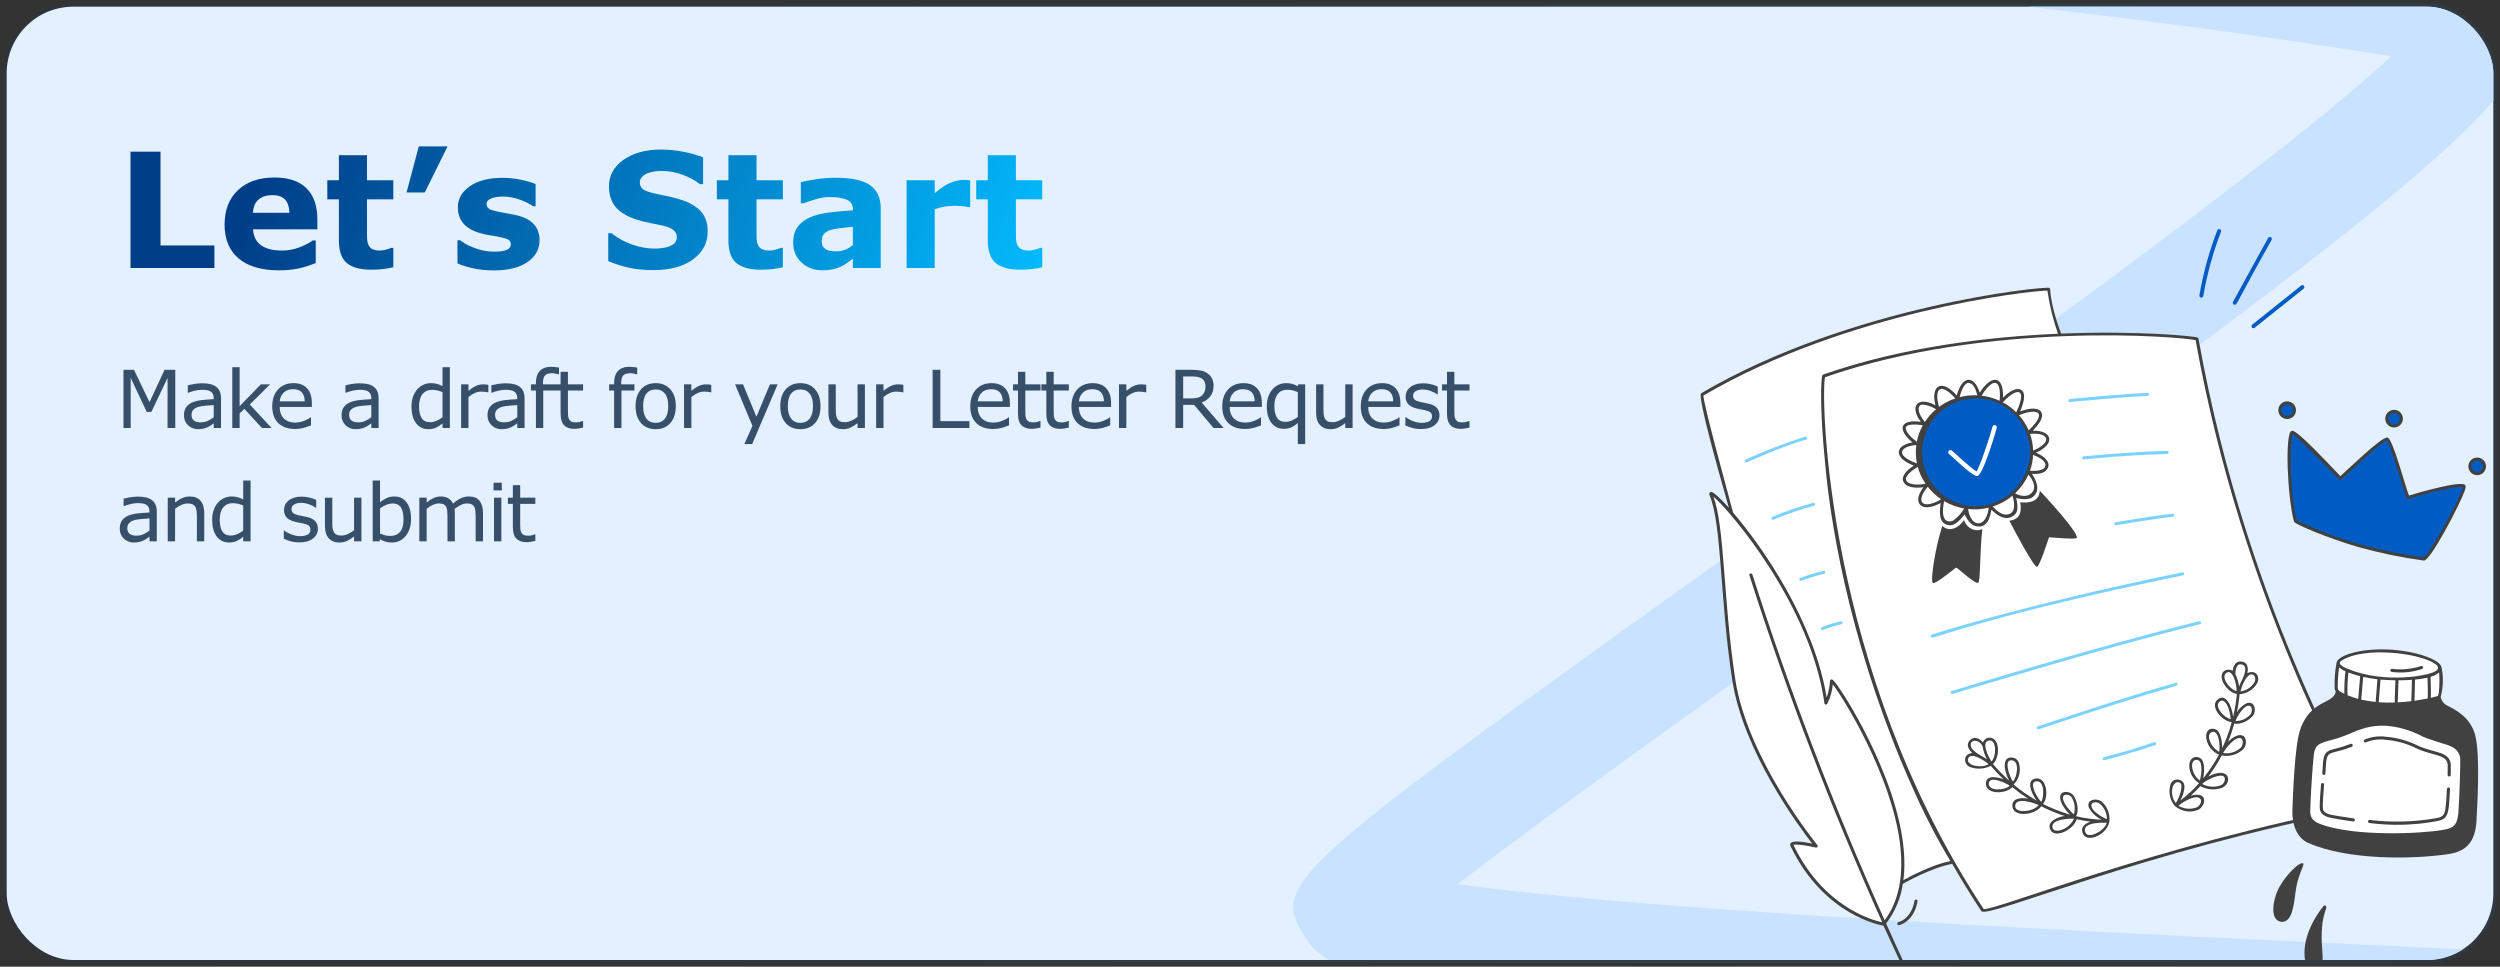<svg width="375" height="145" viewBox="0 0 375 145" fill="none" xmlns="http://www.w3.org/2000/svg">
<rect x="0" y="0" width="375" height="145" fill="#333333" stroke="none"/>
<g clip-path="url(#clip0_836_3402)">
<rect x="1" y="1" width="373" height="143" rx="10" fill="#E3F0FF"/>
<path d="M379.257 159C236.144 155.264 203.313 150.164 196.432 141.537C190.39 132.512 190.39 132.512 260.416 82.413C292.156 59.724 342.356 23.791 358.677 8.428C317.628 1.901 276.277 -2.561 234.78 -4.942C233.133 -4.593 231.418 -4.774 229.88 -5.46C228.343 -6.147 227.062 -7.302 226.221 -8.762C225.489 -10.008 225.102 -11.428 225.102 -12.874C225.101 -14.32 225.486 -15.74 226.217 -16.987C226.949 -18.235 228 -19.264 229.262 -19.969C230.523 -20.674 231.95 -21.029 233.395 -20.998C235.493 -20.998 375.376 -14.911 379.026 3.265C380.348 13.633 367.593 25.45 269.688 95.468C250.808 108.9 230.375 123.592 218.648 132.617C256.304 137.948 362.286 141.789 379.718 142.965C381.745 143.165 383.621 144.124 384.971 145.65C386.321 147.176 387.045 149.155 386.998 151.192C386.926 153.229 386.089 155.164 384.654 156.612C383.22 158.059 381.292 158.912 379.257 159Z" fill="#C8E2FF"/>
<path d="M32.163 40.197H19.577V22.748H24.077V36.822H32.163V40.197ZM47.608 34.397H37.952C38.015 35.428 38.405 36.217 39.124 36.764C39.851 37.31 40.917 37.584 42.323 37.584C43.214 37.584 44.077 37.424 44.913 37.103C45.749 36.783 46.409 36.44 46.894 36.072H47.362V39.459C46.409 39.842 45.511 40.119 44.667 40.291C43.823 40.463 42.89 40.549 41.866 40.549C39.226 40.549 37.202 39.955 35.796 38.768C34.39 37.58 33.687 35.889 33.687 33.693C33.687 31.521 34.351 29.803 35.679 28.537C37.015 27.264 38.843 26.627 41.163 26.627C43.304 26.627 44.913 27.17 45.991 28.256C47.069 29.334 47.608 30.889 47.608 32.92V34.397ZM43.413 31.924C43.39 31.041 43.171 30.377 42.757 29.932C42.343 29.486 41.698 29.264 40.823 29.264C40.011 29.264 39.343 29.475 38.819 29.896C38.296 30.318 38.003 30.994 37.94 31.924H43.413ZM58.999 40.08C58.546 40.197 58.065 40.287 57.558 40.35C57.05 40.42 56.429 40.455 55.694 40.455C54.054 40.455 52.831 40.123 52.026 39.459C51.23 38.795 50.831 37.658 50.831 36.049V29.896H49.097V27.037H50.831V23.275H55.05V27.037H58.999V29.896H55.05V34.56C55.05 35.022 55.054 35.424 55.062 35.768C55.069 36.111 55.132 36.42 55.249 36.693C55.358 36.967 55.55 37.185 55.823 37.35C56.105 37.506 56.511 37.584 57.042 37.584C57.261 37.584 57.546 37.537 57.898 37.443C58.257 37.35 58.507 37.264 58.648 37.185H58.999V40.08ZM67.132 21.963L63.722 28.865H60.98L62.819 21.963H67.132ZM80.936 36.025C80.936 37.385 80.327 38.482 79.108 39.318C77.89 40.147 76.222 40.56 74.105 40.56C72.933 40.56 71.87 40.451 70.917 40.232C69.964 40.014 69.198 39.772 68.62 39.506V36.037H69.007C69.218 36.185 69.46 36.35 69.733 36.529C70.015 36.701 70.409 36.889 70.917 37.092C71.355 37.272 71.851 37.428 72.405 37.56C72.96 37.685 73.554 37.748 74.186 37.748C75.015 37.748 75.628 37.658 76.026 37.478C76.425 37.291 76.624 37.018 76.624 36.658C76.624 36.338 76.507 36.107 76.272 35.967C76.038 35.818 75.593 35.678 74.936 35.545C74.624 35.475 74.198 35.4 73.659 35.322C73.128 35.236 72.644 35.135 72.206 35.018C71.011 34.705 70.124 34.221 69.546 33.565C68.968 32.9 68.679 32.076 68.679 31.092C68.679 29.826 69.276 28.775 70.472 27.939C71.675 27.096 73.315 26.674 75.394 26.674C76.378 26.674 77.319 26.775 78.218 26.979C79.124 27.174 79.831 27.385 80.339 27.611V30.939H79.976C79.351 30.51 78.636 30.162 77.831 29.896C77.034 29.623 76.226 29.486 75.405 29.486C74.726 29.486 74.151 29.58 73.683 29.768C73.222 29.955 72.991 30.221 72.991 30.564C72.991 30.877 73.097 31.115 73.308 31.279C73.519 31.443 74.015 31.607 74.796 31.771C75.226 31.857 75.686 31.943 76.179 32.029C76.679 32.107 77.179 32.209 77.679 32.334C78.788 32.623 79.608 33.08 80.14 33.705C80.671 34.322 80.936 35.096 80.936 36.025ZM106.155 34.713C106.155 36.432 105.425 37.83 103.964 38.908C102.511 39.978 100.534 40.514 98.034 40.514C96.589 40.514 95.327 40.389 94.249 40.139C93.179 39.881 92.175 39.557 91.237 39.166V34.982H91.73C92.659 35.725 93.698 36.295 94.847 36.693C96.003 37.092 97.112 37.291 98.175 37.291C98.448 37.291 98.808 37.268 99.253 37.221C99.698 37.174 100.062 37.096 100.343 36.986C100.687 36.846 100.968 36.67 101.187 36.459C101.413 36.248 101.526 35.935 101.526 35.522C101.526 35.139 101.362 34.81 101.034 34.537C100.714 34.256 100.241 34.041 99.616 33.893C98.96 33.736 98.265 33.592 97.53 33.459C96.804 33.318 96.12 33.143 95.48 32.932C94.011 32.455 92.952 31.811 92.304 30.998C91.663 30.178 91.343 29.162 91.343 27.951C91.343 26.326 92.069 25.002 93.522 23.979C94.983 22.947 96.858 22.432 99.147 22.432C100.296 22.432 101.429 22.545 102.546 22.771C103.671 22.99 104.644 23.268 105.464 23.604V27.623H104.983C104.28 27.061 103.417 26.592 102.394 26.217C101.378 25.834 100.339 25.643 99.276 25.643C98.901 25.643 98.526 25.67 98.151 25.725C97.784 25.771 97.429 25.865 97.085 26.006C96.78 26.123 96.519 26.303 96.3 26.545C96.081 26.779 95.972 27.049 95.972 27.354C95.972 27.814 96.147 28.17 96.499 28.42C96.851 28.662 97.515 28.885 98.491 29.088C99.132 29.221 99.745 29.35 100.331 29.475C100.925 29.6 101.562 29.771 102.241 29.99C103.577 30.428 104.562 31.025 105.194 31.783C105.835 32.533 106.155 33.51 106.155 34.713ZM117.429 40.08C116.976 40.197 116.495 40.287 115.987 40.35C115.479 40.42 114.858 40.455 114.124 40.455C112.483 40.455 111.261 40.123 110.456 39.459C109.659 38.795 109.261 37.658 109.261 36.049V29.896H107.526V27.037H109.261V23.275H113.479V27.037H117.429V29.896H113.479V34.56C113.479 35.022 113.483 35.424 113.491 35.768C113.499 36.111 113.562 36.42 113.679 36.693C113.788 36.967 113.979 37.185 114.253 37.35C114.534 37.506 114.94 37.584 115.472 37.584C115.69 37.584 115.976 37.537 116.327 37.443C116.687 37.35 116.937 37.264 117.077 37.185H117.429V40.08ZM127.929 36.764V34.022C127.358 34.068 126.741 34.135 126.077 34.221C125.413 34.299 124.909 34.393 124.565 34.502C124.144 34.635 123.819 34.83 123.593 35.088C123.374 35.338 123.265 35.67 123.265 36.084C123.265 36.357 123.288 36.58 123.335 36.752C123.382 36.924 123.499 37.088 123.687 37.244C123.866 37.4 124.081 37.518 124.331 37.596C124.581 37.666 124.972 37.701 125.503 37.701C125.925 37.701 126.351 37.615 126.78 37.443C127.218 37.272 127.601 37.045 127.929 36.764ZM127.929 38.803C127.702 38.975 127.421 39.182 127.085 39.424C126.749 39.666 126.433 39.857 126.136 39.998C125.722 40.185 125.292 40.322 124.847 40.408C124.401 40.502 123.913 40.549 123.382 40.549C122.132 40.549 121.085 40.162 120.241 39.389C119.397 38.615 118.976 37.627 118.976 36.424C118.976 35.463 119.19 34.678 119.62 34.068C120.05 33.459 120.659 32.978 121.448 32.627C122.229 32.275 123.198 32.025 124.354 31.877C125.511 31.729 126.71 31.619 127.952 31.549V31.479C127.952 30.752 127.655 30.252 127.062 29.979C126.468 29.697 125.593 29.557 124.437 29.557C123.741 29.557 122.999 29.682 122.21 29.932C121.421 30.174 120.854 30.361 120.511 30.494H120.124V27.318C120.569 27.201 121.292 27.064 122.292 26.908C123.3 26.744 124.308 26.662 125.315 26.662C127.714 26.662 129.444 27.033 130.507 27.775C131.577 28.51 132.112 29.666 132.112 31.244V40.197H127.929V38.803ZM145.53 31.057H145.155C144.976 30.994 144.687 30.947 144.288 30.916C143.89 30.885 143.558 30.869 143.292 30.869C142.69 30.869 142.159 30.908 141.698 30.986C141.237 31.064 140.741 31.197 140.21 31.385V40.197H135.991V27.037H140.21V28.971C141.14 28.174 141.948 27.646 142.636 27.389C143.323 27.123 143.956 26.99 144.534 26.99C144.683 26.99 144.851 26.994 145.038 27.002C145.226 27.01 145.39 27.021 145.53 27.037V31.057ZM156.335 40.08C155.882 40.197 155.401 40.287 154.894 40.35C154.386 40.42 153.765 40.455 153.03 40.455C151.39 40.455 150.167 40.123 149.362 39.459C148.565 38.795 148.167 37.658 148.167 36.049V29.896H146.433V27.037H148.167V23.275H152.386V27.037H156.335V29.896H152.386V34.56C152.386 35.022 152.39 35.424 152.397 35.768C152.405 36.111 152.468 36.42 152.585 36.693C152.694 36.967 152.886 37.185 153.159 37.35C153.44 37.506 153.847 37.584 154.378 37.584C154.597 37.584 154.882 37.537 155.233 37.443C155.593 37.35 155.843 37.264 155.983 37.185H156.335V40.08Z" fill="url(#paint0_linear_836_3402)"/>
<path d="M26.292 64.197H25.132V56.68L22.706 61.795H22.015L19.606 56.68V64.197H18.523V55.473H20.105L22.431 60.33L24.681 55.473H26.292V64.197ZM33.154 64.197H32.058V63.5C31.96 63.566 31.828 63.66 31.66 63.781C31.496 63.898 31.335 63.992 31.179 64.062C30.996 64.152 30.785 64.227 30.546 64.285C30.308 64.348 30.029 64.379 29.709 64.379C29.119 64.379 28.619 64.184 28.209 63.793C27.798 63.402 27.593 62.904 27.593 62.299C27.593 61.803 27.699 61.402 27.91 61.098C28.125 60.789 28.429 60.547 28.824 60.371C29.222 60.195 29.701 60.076 30.259 60.014C30.818 59.951 31.418 59.904 32.058 59.873V59.703C32.058 59.453 32.013 59.246 31.923 59.082C31.837 58.918 31.712 58.789 31.548 58.695C31.392 58.605 31.205 58.545 30.986 58.514C30.767 58.482 30.539 58.467 30.3 58.467C30.011 58.467 29.689 58.506 29.334 58.584C28.978 58.658 28.611 58.768 28.232 58.912H28.173V57.793C28.388 57.734 28.699 57.67 29.105 57.6C29.511 57.529 29.912 57.494 30.306 57.494C30.767 57.494 31.168 57.533 31.507 57.611C31.851 57.685 32.148 57.815 32.398 57.998C32.644 58.178 32.831 58.41 32.96 58.695C33.089 58.98 33.154 59.334 33.154 59.756V64.197ZM32.058 62.586V60.764C31.722 60.783 31.326 60.812 30.869 60.852C30.416 60.891 30.056 60.947 29.791 61.022C29.474 61.111 29.218 61.252 29.023 61.443C28.828 61.631 28.73 61.891 28.73 62.223C28.73 62.598 28.843 62.881 29.07 63.072C29.296 63.26 29.642 63.353 30.107 63.353C30.494 63.353 30.847 63.279 31.168 63.131C31.488 62.978 31.785 62.797 32.058 62.586ZM40.736 64.197H39.283L36.658 61.332L35.943 62.012V64.197H34.842V55.08H35.943V60.928L39.125 57.652H40.514L37.473 60.676L40.736 64.197ZM46.778 61.039H41.956C41.956 61.441 42.016 61.793 42.137 62.094C42.258 62.391 42.424 62.635 42.635 62.826C42.838 63.014 43.079 63.154 43.356 63.248C43.637 63.342 43.946 63.389 44.282 63.389C44.727 63.389 45.174 63.301 45.623 63.125C46.077 62.945 46.399 62.77 46.59 62.598H46.649V63.799C46.278 63.955 45.899 64.086 45.512 64.191C45.125 64.297 44.719 64.35 44.293 64.35C43.208 64.35 42.36 64.057 41.75 63.471C41.141 62.881 40.836 62.045 40.836 60.963C40.836 59.893 41.127 59.043 41.709 58.414C42.295 57.785 43.065 57.471 44.018 57.471C44.901 57.471 45.581 57.728 46.057 58.244C46.538 58.76 46.778 59.492 46.778 60.441V61.039ZM45.706 60.195C45.702 59.617 45.555 59.17 45.266 58.853C44.981 58.537 44.545 58.379 43.959 58.379C43.37 58.379 42.899 58.553 42.547 58.9C42.2 59.248 42.002 59.68 41.956 60.195H45.706ZM56.792 64.197H55.697V63.5C55.599 63.566 55.466 63.66 55.298 63.781C55.134 63.898 54.974 63.992 54.818 64.062C54.634 64.152 54.423 64.227 54.185 64.285C53.947 64.348 53.667 64.379 53.347 64.379C52.757 64.379 52.257 64.184 51.847 63.793C51.437 63.402 51.232 62.904 51.232 62.299C51.232 61.803 51.337 61.402 51.548 61.098C51.763 60.789 52.068 60.547 52.462 60.371C52.861 60.195 53.339 60.076 53.898 60.014C54.456 59.951 55.056 59.904 55.697 59.873V59.703C55.697 59.453 55.652 59.246 55.562 59.082C55.476 58.918 55.351 58.789 55.187 58.695C55.031 58.605 54.843 58.545 54.624 58.514C54.406 58.482 54.177 58.467 53.939 58.467C53.65 58.467 53.328 58.506 52.972 58.584C52.617 58.658 52.249 58.768 51.87 58.912H51.812V57.793C52.027 57.734 52.337 57.67 52.744 57.6C53.15 57.529 53.55 57.494 53.945 57.494C54.406 57.494 54.806 57.533 55.146 57.611C55.49 57.685 55.786 57.815 56.036 57.998C56.283 58.178 56.47 58.41 56.599 58.695C56.728 58.98 56.792 59.334 56.792 59.756V64.197ZM55.697 62.586V60.764C55.361 60.783 54.964 60.812 54.507 60.852C54.054 60.891 53.695 60.947 53.429 61.022C53.113 61.111 52.857 61.252 52.661 61.443C52.466 61.631 52.369 61.891 52.369 62.223C52.369 62.598 52.482 62.881 52.708 63.072C52.935 63.26 53.281 63.353 53.745 63.353C54.132 63.353 54.486 63.279 54.806 63.131C55.126 62.978 55.423 62.797 55.697 62.586ZM67.481 64.197H66.379V63.512C66.063 63.785 65.733 63.998 65.389 64.15C65.045 64.303 64.672 64.379 64.27 64.379C63.489 64.379 62.867 64.078 62.407 63.477C61.95 62.875 61.721 62.041 61.721 60.975C61.721 60.42 61.799 59.926 61.955 59.492C62.116 59.059 62.33 58.69 62.6 58.385C62.866 58.088 63.174 57.861 63.526 57.705C63.881 57.549 64.248 57.471 64.627 57.471C64.971 57.471 65.276 57.508 65.541 57.582C65.807 57.652 66.086 57.764 66.379 57.916V55.08H67.481V64.197ZM66.379 62.586V58.83C66.082 58.697 65.817 58.605 65.582 58.555C65.348 58.504 65.092 58.478 64.815 58.478C64.198 58.478 63.717 58.693 63.373 59.123C63.03 59.553 62.858 60.162 62.858 60.951C62.858 61.728 62.991 62.32 63.256 62.727C63.522 63.129 63.948 63.33 64.534 63.33C64.846 63.33 65.162 63.262 65.483 63.125C65.803 62.984 66.102 62.805 66.379 62.586ZM73.253 58.853H73.194C73.03 58.815 72.87 58.787 72.714 58.772C72.561 58.752 72.38 58.742 72.169 58.742C71.829 58.742 71.501 58.818 71.184 58.971C70.868 59.119 70.563 59.312 70.27 59.551V64.197H69.169V57.652H70.27V58.619C70.708 58.268 71.093 58.02 71.425 57.875C71.761 57.727 72.102 57.652 72.45 57.652C72.641 57.652 72.78 57.658 72.866 57.67C72.952 57.678 73.081 57.695 73.253 57.723V58.853ZM78.685 64.197H77.589V63.5C77.492 63.566 77.359 63.66 77.191 63.781C77.027 63.898 76.867 63.992 76.71 64.062C76.527 64.152 76.316 64.227 76.078 64.285C75.839 64.348 75.56 64.379 75.24 64.379C74.65 64.379 74.15 64.184 73.74 63.793C73.329 63.402 73.124 62.904 73.124 62.299C73.124 61.803 73.23 61.402 73.441 61.098C73.656 60.789 73.96 60.547 74.355 60.371C74.753 60.195 75.232 60.076 75.79 60.014C76.349 59.951 76.949 59.904 77.589 59.873V59.703C77.589 59.453 77.544 59.246 77.454 59.082C77.368 58.918 77.243 58.789 77.079 58.695C76.923 58.605 76.736 58.545 76.517 58.514C76.298 58.482 76.07 58.467 75.831 58.467C75.542 58.467 75.22 58.506 74.865 58.584C74.509 58.658 74.142 58.768 73.763 58.912H73.704V57.793C73.919 57.734 74.23 57.67 74.636 57.6C75.042 57.529 75.443 57.494 75.837 57.494C76.298 57.494 76.699 57.533 77.038 57.611C77.382 57.685 77.679 57.815 77.929 57.998C78.175 58.178 78.363 58.41 78.492 58.695C78.62 58.98 78.685 59.334 78.685 59.756V64.197ZM77.589 62.586V60.764C77.253 60.783 76.857 60.812 76.4 60.852C75.947 60.891 75.587 60.947 75.322 61.022C75.005 61.111 74.749 61.252 74.554 61.443C74.359 61.631 74.261 61.891 74.261 62.223C74.261 62.598 74.374 62.881 74.601 63.072C74.828 63.26 75.173 63.353 75.638 63.353C76.025 63.353 76.378 63.279 76.699 63.131C77.019 62.978 77.316 62.797 77.589 62.586ZM83.847 56.147H83.789C83.668 56.111 83.51 56.076 83.314 56.041C83.119 56.002 82.947 55.982 82.799 55.982C82.326 55.982 81.982 56.088 81.767 56.299C81.556 56.506 81.451 56.883 81.451 57.43V57.652H83.437V58.578H81.486V64.197H80.385V58.578H79.64V57.652H80.385V57.435C80.385 56.658 80.578 56.062 80.965 55.648C81.351 55.23 81.91 55.022 82.64 55.022C82.886 55.022 83.107 55.033 83.302 55.057C83.502 55.08 83.683 55.107 83.847 55.139V56.147ZM87.463 64.139C87.256 64.193 87.03 64.238 86.784 64.273C86.541 64.309 86.325 64.326 86.133 64.326C85.465 64.326 84.957 64.147 84.61 63.787C84.262 63.428 84.088 62.852 84.088 62.059V58.578H83.344V57.652H84.088V55.772H85.19V57.652H87.463V58.578H85.19V61.56C85.19 61.904 85.198 62.174 85.213 62.369C85.229 62.56 85.284 62.74 85.377 62.908C85.463 63.065 85.58 63.18 85.729 63.254C85.881 63.324 86.112 63.359 86.42 63.359C86.6 63.359 86.787 63.334 86.983 63.283C87.178 63.228 87.319 63.184 87.405 63.148H87.463V64.139ZM95.579 56.147H95.521C95.4 56.111 95.241 56.076 95.046 56.041C94.851 56.002 94.679 55.982 94.531 55.982C94.058 55.982 93.714 56.088 93.499 56.299C93.288 56.506 93.183 56.883 93.183 57.43V57.652H95.169V58.578H93.218V64.197H92.116V58.578H91.372V57.652H92.116V57.435C92.116 56.658 92.31 56.062 92.697 55.648C93.083 55.23 93.642 55.022 94.372 55.022C94.618 55.022 94.839 55.033 95.034 55.057C95.234 55.08 95.415 55.107 95.579 55.139V56.147ZM101.375 60.928C101.375 61.994 101.101 62.836 100.554 63.453C100.008 64.07 99.275 64.379 98.357 64.379C97.431 64.379 96.695 64.07 96.148 63.453C95.605 62.836 95.334 61.994 95.334 60.928C95.334 59.861 95.605 59.02 96.148 58.402C96.695 57.781 97.431 57.471 98.357 57.471C99.275 57.471 100.008 57.781 100.554 58.402C101.101 59.02 101.375 59.861 101.375 60.928ZM100.238 60.928C100.238 60.08 100.072 59.451 99.74 59.041C99.408 58.627 98.947 58.42 98.357 58.42C97.76 58.42 97.295 58.627 96.963 59.041C96.635 59.451 96.47 60.08 96.47 60.928C96.47 61.748 96.636 62.371 96.969 62.797C97.3 63.219 97.763 63.43 98.357 63.43C98.943 63.43 99.402 63.221 99.734 62.803C100.07 62.381 100.238 61.756 100.238 60.928ZM106.69 58.853H106.631C106.467 58.815 106.307 58.787 106.151 58.772C105.998 58.752 105.817 58.742 105.606 58.742C105.266 58.742 104.938 58.818 104.621 58.971C104.305 59.119 104 59.312 103.707 59.551V64.197H102.606V57.652H103.707V58.619C104.145 58.268 104.529 58.02 104.862 57.875C105.197 57.727 105.539 57.652 105.887 57.652C106.078 57.652 106.217 57.658 106.303 57.67C106.389 57.678 106.518 57.695 106.69 57.723V58.853ZM116.646 57.652L112.825 66.611H111.648L112.866 63.881L110.259 57.652H111.454L113.464 62.504L115.491 57.652H116.646ZM123.08 60.928C123.08 61.994 122.806 62.836 122.259 63.453C121.713 64.07 120.98 64.379 120.062 64.379C119.136 64.379 118.4 64.07 117.853 63.453C117.31 62.836 117.039 61.994 117.039 60.928C117.039 59.861 117.31 59.02 117.853 58.402C118.4 57.781 119.136 57.471 120.062 57.471C120.98 57.471 121.713 57.781 122.259 58.402C122.806 59.02 123.08 59.861 123.08 60.928ZM121.943 60.928C121.943 60.08 121.777 59.451 121.445 59.041C121.113 58.627 120.652 58.42 120.062 58.42C119.464 58.42 119 58.627 118.668 59.041C118.339 59.451 118.175 60.08 118.175 60.928C118.175 61.748 118.341 62.371 118.673 62.797C119.006 63.219 119.468 63.43 120.062 63.43C120.648 63.43 121.107 63.221 121.439 62.803C121.775 62.381 121.943 61.756 121.943 60.928ZM129.736 64.197H128.635V63.471C128.264 63.764 127.908 63.988 127.568 64.144C127.229 64.301 126.854 64.379 126.443 64.379C125.756 64.379 125.221 64.17 124.838 63.752C124.455 63.33 124.264 62.713 124.264 61.9V57.652H125.365V61.379C125.365 61.711 125.381 61.996 125.412 62.234C125.443 62.469 125.51 62.67 125.611 62.838C125.717 63.01 125.854 63.135 126.022 63.213C126.19 63.291 126.434 63.33 126.754 63.33C127.039 63.33 127.35 63.256 127.686 63.107C128.026 62.959 128.342 62.77 128.635 62.539V57.652H129.736V64.197ZM135.508 58.853H135.45C135.286 58.815 135.126 58.787 134.969 58.772C134.817 58.752 134.635 58.742 134.424 58.742C134.085 58.742 133.756 58.818 133.44 58.971C133.124 59.119 132.819 59.312 132.526 59.551V64.197H131.424V57.652H132.526V58.619C132.963 58.268 133.348 58.02 133.68 57.875C134.016 57.727 134.358 57.652 134.706 57.652C134.897 57.652 135.036 57.658 135.122 57.67C135.208 57.678 135.337 57.695 135.508 57.723V58.853ZM145.412 64.197H139.892V55.473H141.052V63.166H145.412V64.197ZM151.482 61.039H146.66C146.66 61.441 146.721 61.793 146.842 62.094C146.963 62.391 147.129 62.635 147.34 62.826C147.543 63.014 147.783 63.154 148.061 63.248C148.342 63.342 148.65 63.389 148.986 63.389C149.432 63.389 149.879 63.301 150.328 63.125C150.781 62.945 151.104 62.77 151.295 62.598H151.354V63.799C150.982 63.955 150.604 64.086 150.217 64.191C149.83 64.297 149.424 64.35 148.998 64.35C147.912 64.35 147.064 64.057 146.455 63.471C145.846 62.881 145.541 62.045 145.541 60.963C145.541 59.893 145.832 59.043 146.414 58.414C147 57.785 147.77 57.471 148.723 57.471C149.606 57.471 150.285 57.728 150.762 58.244C151.242 58.76 151.482 59.492 151.482 60.441V61.039ZM150.41 60.195C150.406 59.617 150.26 59.17 149.971 58.853C149.686 58.537 149.25 58.379 148.664 58.379C148.074 58.379 147.604 58.553 147.252 58.9C146.904 59.248 146.707 59.68 146.66 60.195H150.41ZM156.071 64.139C155.864 64.193 155.637 64.238 155.391 64.273C155.149 64.309 154.932 64.326 154.741 64.326C154.073 64.326 153.565 64.147 153.217 63.787C152.87 63.428 152.696 62.852 152.696 62.059V58.578H151.952V57.652H152.696V55.772H153.797V57.652H156.071V58.578H153.797V61.56C153.797 61.904 153.805 62.174 153.821 62.369C153.836 62.56 153.891 62.74 153.985 62.908C154.071 63.065 154.188 63.18 154.336 63.254C154.489 63.324 154.719 63.359 155.028 63.359C155.208 63.359 155.395 63.334 155.59 63.283C155.786 63.228 155.926 63.184 156.012 63.148H156.071V64.139ZM160.325 64.139C160.118 64.193 159.892 64.238 159.646 64.273C159.403 64.309 159.187 64.326 158.995 64.326C158.327 64.326 157.819 64.147 157.472 63.787C157.124 63.428 156.95 62.852 156.95 62.059V58.578H156.206V57.652H156.95V55.772H158.052V57.652H160.325V58.578H158.052V61.56C158.052 61.904 158.06 62.174 158.075 62.369C158.091 62.56 158.146 62.74 158.239 62.908C158.325 63.065 158.442 63.18 158.591 63.254C158.743 63.324 158.974 63.359 159.282 63.359C159.462 63.359 159.649 63.334 159.845 63.283C160.04 63.228 160.181 63.184 160.267 63.148H160.325V64.139ZM166.66 61.039H161.837C161.837 61.441 161.898 61.793 162.019 62.094C162.14 62.391 162.306 62.635 162.517 62.826C162.72 63.014 162.96 63.154 163.238 63.248C163.519 63.342 163.828 63.389 164.164 63.389C164.609 63.389 165.056 63.301 165.505 63.125C165.958 62.945 166.281 62.77 166.472 62.598H166.531V63.799C166.16 63.955 165.781 64.086 165.394 64.191C165.007 64.297 164.601 64.35 164.175 64.35C163.089 64.35 162.242 64.057 161.632 63.471C161.023 62.881 160.718 62.045 160.718 60.963C160.718 59.893 161.009 59.043 161.591 58.414C162.177 57.785 162.947 57.471 163.9 57.471C164.783 57.471 165.462 57.728 165.939 58.244C166.419 58.76 166.66 59.492 166.66 60.441V61.039ZM165.587 60.195C165.583 59.617 165.437 59.17 165.148 58.853C164.863 58.537 164.427 58.379 163.841 58.379C163.251 58.379 162.781 58.553 162.429 58.9C162.082 59.248 161.884 59.68 161.837 60.195H165.587ZM171.934 58.853H171.875C171.711 58.815 171.551 58.787 171.394 58.772C171.242 58.752 171.061 58.742 170.85 58.742C170.51 58.742 170.182 58.818 169.865 58.971C169.549 59.119 169.244 59.312 168.951 59.551V64.197H167.85V57.652H168.951V58.619C169.389 58.268 169.773 58.02 170.105 57.875C170.441 57.727 170.783 57.652 171.131 57.652C171.322 57.652 171.461 57.658 171.547 57.67C171.633 57.678 171.762 57.695 171.934 57.723V58.853ZM183.536 64.197H182.03L179.112 60.728H177.477V64.197H176.317V55.473H178.761C179.288 55.473 179.727 55.508 180.079 55.578C180.431 55.645 180.747 55.766 181.028 55.941C181.345 56.141 181.591 56.393 181.767 56.697C181.946 56.998 182.036 57.381 182.036 57.846C182.036 58.475 181.878 59.002 181.561 59.428C181.245 59.85 180.809 60.168 180.255 60.383L183.536 64.197ZM180.823 57.928C180.823 57.678 180.778 57.457 180.688 57.266C180.602 57.07 180.458 56.906 180.255 56.773C180.087 56.66 179.888 56.582 179.657 56.539C179.427 56.492 179.155 56.469 178.843 56.469H177.477V59.762H178.649C179.017 59.762 179.337 59.73 179.61 59.668C179.884 59.602 180.116 59.48 180.308 59.305C180.483 59.141 180.612 58.953 180.694 58.742C180.78 58.527 180.823 58.256 180.823 57.928ZM189.279 61.039H184.456C184.456 61.441 184.517 61.793 184.638 62.094C184.759 62.391 184.925 62.635 185.136 62.826C185.339 63.014 185.579 63.154 185.857 63.248C186.138 63.342 186.447 63.389 186.783 63.389C187.228 63.389 187.675 63.301 188.124 63.125C188.578 62.945 188.9 62.77 189.091 62.598H189.15V63.799C188.779 63.955 188.4 64.086 188.013 64.191C187.626 64.297 187.22 64.35 186.794 64.35C185.708 64.35 184.861 64.057 184.251 63.471C183.642 62.881 183.337 62.045 183.337 60.963C183.337 59.893 183.628 59.043 184.21 58.414C184.796 57.785 185.566 57.471 186.519 57.471C187.402 57.471 188.081 57.728 188.558 58.244C189.038 58.76 189.279 59.492 189.279 60.441V61.039ZM188.206 60.195C188.203 59.617 188.056 59.17 187.767 58.853C187.482 58.537 187.046 58.379 186.46 58.379C185.871 58.379 185.4 58.553 185.048 58.9C184.701 59.248 184.503 59.68 184.456 60.195H188.206ZM195.777 66.611H194.676V63.459C194.336 63.752 193.998 63.971 193.662 64.115C193.326 64.256 192.963 64.326 192.572 64.326C191.795 64.326 191.174 64.027 190.709 63.43C190.248 62.828 190.017 62 190.017 60.945C190.017 60.383 190.098 59.887 190.258 59.457C190.422 59.023 190.637 58.66 190.902 58.367C191.16 58.082 191.463 57.861 191.81 57.705C192.158 57.549 192.525 57.471 192.912 57.471C193.264 57.471 193.574 57.51 193.844 57.588C194.117 57.666 194.394 57.781 194.676 57.934L194.746 57.652H195.777V66.611ZM194.676 62.533V58.83C194.371 58.693 194.101 58.598 193.867 58.543C193.633 58.488 193.379 58.461 193.105 58.461C192.469 58.461 191.984 58.678 191.652 59.111C191.32 59.541 191.154 60.135 191.154 60.893C191.154 61.658 191.287 62.248 191.553 62.662C191.822 63.072 192.244 63.277 192.818 63.277C193.139 63.277 193.459 63.209 193.779 63.072C194.099 62.932 194.398 62.752 194.676 62.533ZM202.891 64.197H201.789V63.471C201.418 63.764 201.063 63.988 200.723 64.144C200.383 64.301 200.008 64.379 199.598 64.379C198.911 64.379 198.375 64.17 197.993 63.752C197.61 63.33 197.418 62.713 197.418 61.9V57.652H198.52V61.379C198.52 61.711 198.536 61.996 198.567 62.234C198.598 62.469 198.664 62.67 198.766 62.838C198.871 63.01 199.008 63.135 199.176 63.213C199.344 63.291 199.588 63.33 199.909 63.33C200.194 63.33 200.504 63.256 200.84 63.107C201.18 62.959 201.496 62.77 201.789 62.539V57.652H202.891V64.197ZM210.057 61.039H205.235C205.235 61.441 205.296 61.793 205.417 62.094C205.538 62.391 205.704 62.635 205.915 62.826C206.118 63.014 206.358 63.154 206.636 63.248C206.917 63.342 207.225 63.389 207.561 63.389C208.007 63.389 208.454 63.301 208.903 63.125C209.356 62.945 209.679 62.77 209.87 62.598H209.929V63.799C209.557 63.955 209.179 64.086 208.792 64.191C208.405 64.297 207.999 64.35 207.573 64.35C206.487 64.35 205.639 64.057 205.03 63.471C204.421 62.881 204.116 62.045 204.116 60.963C204.116 59.893 204.407 59.043 204.989 58.414C205.575 57.785 206.345 57.471 207.298 57.471C208.181 57.471 208.86 57.728 209.337 58.244C209.817 58.76 210.057 59.492 210.057 60.441V61.039ZM208.985 60.195C208.981 59.617 208.835 59.17 208.546 58.853C208.261 58.537 207.825 58.379 207.239 58.379C206.649 58.379 206.179 58.553 205.827 58.9C205.479 59.248 205.282 59.68 205.235 60.195H208.985ZM215.923 62.31C215.923 62.908 215.675 63.398 215.179 63.781C214.687 64.164 214.013 64.356 213.158 64.356C212.673 64.356 212.228 64.299 211.822 64.186C211.419 64.068 211.081 63.941 210.808 63.805V62.568H210.867C211.214 62.83 211.601 63.039 212.027 63.195C212.452 63.348 212.861 63.424 213.251 63.424C213.736 63.424 214.115 63.346 214.388 63.19C214.661 63.033 214.798 62.787 214.798 62.451C214.798 62.193 214.724 61.998 214.576 61.865C214.427 61.732 214.142 61.619 213.72 61.525C213.564 61.49 213.359 61.449 213.105 61.402C212.855 61.355 212.626 61.305 212.419 61.25C211.845 61.098 211.437 60.875 211.195 60.582C210.956 60.285 210.837 59.922 210.837 59.492C210.837 59.223 210.892 58.969 211.001 58.73C211.115 58.492 211.285 58.279 211.511 58.092C211.73 57.908 212.007 57.764 212.343 57.658C212.683 57.549 213.062 57.494 213.48 57.494C213.87 57.494 214.265 57.543 214.663 57.641C215.066 57.734 215.4 57.85 215.665 57.986V59.164H215.607C215.326 58.957 214.984 58.783 214.581 58.643C214.179 58.498 213.785 58.426 213.398 58.426C212.995 58.426 212.656 58.504 212.378 58.66C212.101 58.812 211.962 59.041 211.962 59.346C211.962 59.615 212.046 59.818 212.214 59.955C212.378 60.092 212.644 60.203 213.011 60.289C213.214 60.336 213.441 60.383 213.691 60.43C213.945 60.477 214.156 60.52 214.324 60.559C214.835 60.676 215.23 60.877 215.507 61.162C215.785 61.451 215.923 61.834 215.923 62.31ZM220.424 64.139C220.217 64.193 219.99 64.238 219.744 64.273C219.502 64.309 219.285 64.326 219.094 64.326C218.426 64.326 217.918 64.147 217.57 63.787C217.222 63.428 217.049 62.852 217.049 62.059V58.578H216.304V57.652H217.049V55.772H218.15V57.652H220.424V58.578H218.15V61.56C218.15 61.904 218.158 62.174 218.174 62.369C218.189 62.56 218.244 62.74 218.338 62.908C218.424 63.065 218.541 63.18 218.689 63.254C218.842 63.324 219.072 63.359 219.381 63.359C219.56 63.359 219.748 63.334 219.943 63.283C220.138 63.228 220.279 63.184 220.365 63.148H220.424V64.139ZM23.52 81.197H22.425V80.5C22.327 80.566 22.194 80.66 22.026 80.781C21.862 80.898 21.702 80.992 21.546 81.062C21.362 81.152 21.151 81.227 20.913 81.285C20.675 81.348 20.395 81.379 20.075 81.379C19.485 81.379 18.985 81.184 18.575 80.793C18.165 80.402 17.96 79.904 17.96 79.299C17.96 78.803 18.065 78.402 18.276 78.098C18.491 77.789 18.796 77.547 19.19 77.371C19.589 77.195 20.067 77.076 20.626 77.014C21.185 76.951 21.784 76.904 22.425 76.873V76.703C22.425 76.453 22.38 76.246 22.29 76.082C22.204 75.918 22.079 75.789 21.915 75.695C21.759 75.606 21.571 75.545 21.352 75.514C21.134 75.482 20.905 75.467 20.667 75.467C20.378 75.467 20.056 75.506 19.7 75.584C19.345 75.658 18.977 75.768 18.599 75.912H18.54V74.793C18.755 74.734 19.065 74.67 19.472 74.6C19.878 74.529 20.278 74.494 20.673 74.494C21.134 74.494 21.534 74.533 21.874 74.611C22.218 74.686 22.515 74.814 22.765 74.998C23.011 75.178 23.198 75.41 23.327 75.695C23.456 75.981 23.52 76.334 23.52 76.756V81.197ZM22.425 79.586V77.764C22.089 77.783 21.692 77.812 21.235 77.852C20.782 77.891 20.423 77.947 20.157 78.022C19.841 78.111 19.585 78.252 19.39 78.443C19.194 78.631 19.097 78.891 19.097 79.223C19.097 79.598 19.21 79.881 19.436 80.072C19.663 80.26 20.009 80.353 20.474 80.353C20.86 80.353 21.214 80.279 21.534 80.131C21.855 79.978 22.151 79.797 22.425 79.586ZM30.634 81.197H29.533V77.471C29.533 77.17 29.515 76.889 29.48 76.627C29.445 76.361 29.38 76.154 29.287 76.006C29.189 75.842 29.048 75.721 28.865 75.643C28.681 75.561 28.443 75.519 28.15 75.519C27.849 75.519 27.535 75.594 27.206 75.742C26.878 75.891 26.564 76.08 26.263 76.311V81.197H25.162V74.652H26.263V75.379C26.607 75.094 26.962 74.871 27.33 74.711C27.697 74.551 28.074 74.471 28.46 74.471C29.168 74.471 29.706 74.684 30.078 75.109C30.449 75.535 30.634 76.148 30.634 76.949V81.197ZM37.584 81.197H36.482V80.512C36.166 80.785 35.836 80.998 35.492 81.15C35.148 81.303 34.775 81.379 34.373 81.379C33.592 81.379 32.971 81.078 32.51 80.477C32.053 79.875 31.824 79.041 31.824 77.975C31.824 77.42 31.902 76.926 32.059 76.492C32.219 76.059 32.434 75.689 32.703 75.385C32.969 75.088 33.277 74.861 33.629 74.705C33.984 74.549 34.352 74.471 34.73 74.471C35.074 74.471 35.379 74.508 35.645 74.582C35.91 74.652 36.189 74.764 36.482 74.916V72.08H37.584V81.197ZM36.482 79.586V75.83C36.185 75.697 35.92 75.606 35.685 75.555C35.451 75.504 35.195 75.478 34.918 75.478C34.301 75.478 33.82 75.693 33.477 76.123C33.133 76.553 32.961 77.162 32.961 77.951C32.961 78.728 33.094 79.32 33.359 79.727C33.625 80.129 34.051 80.33 34.637 80.33C34.949 80.33 35.266 80.262 35.586 80.125C35.906 79.984 36.205 79.805 36.482 79.586ZM47.686 79.311C47.686 79.908 47.438 80.398 46.942 80.781C46.45 81.164 45.776 81.356 44.921 81.356C44.436 81.356 43.991 81.299 43.585 81.186C43.182 81.068 42.845 80.941 42.571 80.805V79.568H42.63C42.977 79.83 43.364 80.039 43.79 80.195C44.216 80.348 44.624 80.424 45.015 80.424C45.499 80.424 45.878 80.346 46.151 80.189C46.425 80.033 46.561 79.787 46.561 79.451C46.561 79.193 46.487 78.998 46.339 78.865C46.19 78.732 45.905 78.619 45.483 78.525C45.327 78.49 45.122 78.449 44.868 78.402C44.618 78.356 44.39 78.305 44.182 78.25C43.608 78.098 43.2 77.875 42.958 77.582C42.72 77.285 42.6 76.922 42.6 76.492C42.6 76.223 42.655 75.969 42.765 75.731C42.878 75.492 43.048 75.279 43.274 75.092C43.493 74.908 43.77 74.764 44.106 74.658C44.446 74.549 44.825 74.494 45.243 74.494C45.634 74.494 46.028 74.543 46.427 74.641C46.829 74.734 47.163 74.85 47.429 74.986V76.164H47.37C47.089 75.957 46.747 75.783 46.345 75.643C45.942 75.498 45.548 75.426 45.161 75.426C44.759 75.426 44.419 75.504 44.142 75.66C43.864 75.812 43.725 76.041 43.725 76.346C43.725 76.615 43.809 76.818 43.977 76.955C44.142 77.092 44.407 77.203 44.774 77.289C44.977 77.336 45.204 77.383 45.454 77.43C45.708 77.477 45.919 77.519 46.087 77.559C46.599 77.676 46.993 77.877 47.27 78.162C47.548 78.451 47.686 78.834 47.686 79.311ZM54.214 81.197H53.113V80.471C52.742 80.764 52.386 80.988 52.046 81.144C51.706 81.301 51.331 81.379 50.921 81.379C50.234 81.379 49.699 81.17 49.316 80.752C48.933 80.33 48.742 79.713 48.742 78.9V74.652H49.843V78.379C49.843 78.711 49.859 78.996 49.89 79.234C49.921 79.469 49.988 79.67 50.089 79.838C50.195 80.01 50.331 80.135 50.499 80.213C50.667 80.291 50.911 80.33 51.232 80.33C51.517 80.33 51.828 80.256 52.163 80.107C52.503 79.959 52.82 79.769 53.113 79.539V74.652H54.214V81.197ZM61.662 77.875C61.662 78.422 61.584 78.914 61.428 79.352C61.275 79.789 61.068 80.156 60.806 80.453C60.529 80.762 60.224 80.994 59.892 81.15C59.56 81.303 59.195 81.379 58.797 81.379C58.426 81.379 58.101 81.334 57.824 81.244C57.547 81.158 57.273 81.041 57.004 80.893L56.934 81.197H55.902V72.08H57.004V75.338C57.312 75.084 57.641 74.877 57.988 74.717C58.336 74.553 58.726 74.471 59.16 74.471C59.934 74.471 60.543 74.768 60.988 75.361C61.437 75.955 61.662 76.793 61.662 77.875ZM60.525 77.904C60.525 77.123 60.396 76.531 60.139 76.129C59.881 75.723 59.465 75.519 58.891 75.519C58.57 75.519 58.246 75.59 57.918 75.731C57.59 75.867 57.285 76.045 57.004 76.264V80.014C57.316 80.154 57.584 80.252 57.806 80.307C58.033 80.361 58.289 80.389 58.574 80.389C59.184 80.389 59.66 80.189 60.004 79.791C60.351 79.389 60.525 78.76 60.525 77.904ZM72.45 81.197H71.348V77.471C71.348 77.189 71.334 76.918 71.307 76.656C71.284 76.394 71.231 76.186 71.149 76.029C71.059 75.861 70.93 75.734 70.762 75.648C70.594 75.562 70.352 75.519 70.035 75.519C69.727 75.519 69.418 75.598 69.11 75.754C68.801 75.906 68.493 76.102 68.184 76.34C68.196 76.43 68.205 76.535 68.213 76.656C68.221 76.773 68.225 76.891 68.225 77.008V81.197H67.123V77.471C67.123 77.182 67.11 76.908 67.082 76.65C67.059 76.389 67.006 76.18 66.924 76.023C66.834 75.856 66.705 75.731 66.537 75.648C66.37 75.562 66.127 75.519 65.811 75.519C65.51 75.519 65.207 75.594 64.903 75.742C64.602 75.891 64.301 76.08 64 76.311V81.197H62.899V74.652H64V75.379C64.344 75.094 64.686 74.871 65.026 74.711C65.37 74.551 65.735 74.471 66.121 74.471C66.567 74.471 66.944 74.564 67.252 74.752C67.565 74.939 67.797 75.199 67.95 75.531C68.395 75.156 68.801 74.887 69.168 74.723C69.535 74.555 69.928 74.471 70.346 74.471C71.065 74.471 71.594 74.689 71.934 75.127C72.278 75.561 72.45 76.168 72.45 76.949V81.197ZM75.274 73.557H74.032V72.414H75.274V73.557ZM75.204 81.197H74.102V74.652H75.204V81.197ZM80.302 81.139C80.095 81.193 79.868 81.238 79.622 81.273C79.38 81.309 79.163 81.326 78.972 81.326C78.304 81.326 77.796 81.147 77.449 80.787C77.101 80.428 76.927 79.852 76.927 79.059V75.578H76.183V74.652H76.927V72.772H78.029V74.652H80.302V75.578H78.029V78.561C78.029 78.904 78.036 79.174 78.052 79.369C78.068 79.561 78.122 79.74 78.216 79.908C78.302 80.064 78.419 80.18 78.568 80.254C78.72 80.324 78.951 80.359 79.259 80.359C79.439 80.359 79.626 80.334 79.822 80.283C80.017 80.228 80.157 80.184 80.243 80.148H80.302V81.139Z" fill="#384F69"/>
<path d="M282.628 138.589C284.046 136.789 284.936 134.63 285.196 132.354C285.196 132.354 290.168 129.597 292.909 129.341C292.909 129.341 297.037 136.17 297.585 136.631C297.585 136.631 302.741 135.236 307.843 133.498C315.067 131.038 343.803 122.641 354.029 121.089C354.029 121.089 343.205 98.858 340.412 90.358C339.296 86.96 336.299 79.051 334.007 70.103C331.856 61.707 329.822 53.536 329.516 50.815C329.516 50.815 322.231 49.61 308.949 50.185C308.949 50.185 307.251 45.091 307.224 43.448C302.129 43.794 297.067 44.518 292.079 45.612C281.667 47.796 267.416 52.063 255.271 59.232C256.588 66.139 259.789 76.421 259.553 76.693C259.553 76.693 257.544 74.337 256.741 74.167C257.236 75.863 257.588 77.597 257.791 79.352C258.01 81.762 259.334 100.074 260.968 106.109C262.696 112.489 269.732 124.099 272.224 126.758C272.224 126.758 269.964 126.286 268.773 126.642C269.395 127.909 270.084 129.142 270.836 130.336C271.53 131.286 275.716 137.521 282.628 138.589Z" fill="white"/>
<path d="M293.002 60.115C293.915 59.708 300.522 58.041 303.537 63.68C306.714 69.622 303.15 74.101 298.753 75.778C295.095 77.173 289.259 74.844 287.96 70.412C286.518 65.489 289.332 61.755 293.002 60.115Z" fill="#005BC3"/>
<path d="M338.54 102.547C339.137 101.451 338.306 100.385 337.11 100.974C337.198 100.554 337.37 99.287 336.111 99.225C335.161 99.179 334.933 100.246 334.905 100.615C334.72 100.505 334.509 100.446 334.294 100.445C334.079 100.444 333.867 100.5 333.682 100.608C332.442 101.445 334.06 103.902 335.531 104.088C335.422 105.238 335.236 106.379 334.973 107.503C334.771 105.92 333.871 103.897 332.648 104.923C331.427 105.938 333.2 108.121 334.733 108.323C334.743 108.322 334.753 108.321 334.763 108.319C334.404 109.655 333.927 110.958 333.337 112.21C333.337 111.342 333.137 110.134 332.641 109.609C332.133 109.07 330.694 109.113 330.957 110.853C331.053 111.369 331.275 111.852 331.604 112.261C331.932 112.67 332.356 112.992 332.839 113.197C332.167 114.454 331.376 115.645 330.477 116.751C330.649 115.899 330.752 114.492 330.255 113.904C329.758 113.315 328.418 113.346 328.387 114.851C328.395 115.376 328.534 115.892 328.791 116.35C329.047 116.809 329.414 117.196 329.857 117.478C329.016 118.432 328.083 119.3 327.071 120.071C327.451 119.299 327.84 118.17 327.583 117.523C327.504 117.368 327.388 117.234 327.247 117.132C327.105 117.03 326.941 116.963 326.769 116.937C326.596 116.911 326.42 116.927 326.254 116.982C326.089 117.038 325.939 117.132 325.817 117.257C325.655 117.425 325.55 117.641 325.519 117.872C325.393 118.395 325.39 118.941 325.511 119.465C325.633 119.99 325.874 120.479 326.217 120.893C326.824 121.403 327.583 121.697 328.375 121.729C328.838 121.734 329.297 121.646 329.724 121.468C330.611 121.079 331.15 119.484 329.848 119.227C329.423 119.171 328.99 119.222 328.589 119.375C329.1 118.914 329.587 118.428 330.05 117.918C330.538 118.185 331.076 118.347 331.63 118.394C332.184 118.441 332.742 118.372 333.268 118.192C334.904 117.51 334.567 114.765 331.249 116.478C332.005 115.484 332.677 114.429 333.257 113.323C333.822 113.43 334.404 113.404 334.957 113.247C335.509 113.091 336.018 112.808 336.444 112.422C337.139 111.786 337.106 110 335.728 110.296C335.142 110.479 334.618 110.818 334.212 111.277C334.576 110.38 334.887 109.463 335.142 108.53C336.077 108.748 337.325 108.092 337.932 107.363C338.505 106.681 338.255 105.09 337.039 105.469C336.413 105.76 335.891 106.236 335.544 106.833C335.724 105.941 335.859 105.041 335.946 104.135C336.473 104.091 336.981 103.924 337.431 103.649C337.882 103.373 338.261 102.996 338.54 102.547ZM332.75 106.192C332.469 105.572 333.001 104.868 333.556 105.157C334.277 105.533 334.592 107.379 334.59 107.888C334.184 107.747 333.811 107.523 333.494 107.231C333.177 106.94 332.924 106.586 332.75 106.192ZM325.918 118C326.3 116.981 327.096 117.325 327.184 117.658C327.39 118.444 326.673 120.055 326.366 120.461C326.104 120.115 325.926 119.712 325.848 119.284C325.77 118.857 325.794 118.417 325.918 118ZM329.75 119.637C330.556 119.919 329.993 120.887 329.552 121.084C329.102 121.263 328.617 121.336 328.134 121.299C327.652 121.261 327.184 121.114 326.767 120.869C327.149 120.502 328.905 119.341 329.748 119.634L329.75 119.637ZM329.966 117.071C329.62 116.811 329.336 116.477 329.136 116.093C328.935 115.71 328.822 115.287 328.806 114.854C328.806 113.816 329.663 113.871 329.913 114.151C330.456 114.756 330.139 116.591 329.966 117.071ZM333.293 116.361C334.05 116.492 333.732 117.583 333.095 117.808C332.645 117.968 332.166 118.033 331.689 117.998C331.213 117.962 330.748 117.828 330.327 117.603C330.732 117.139 332.489 116.224 333.293 116.361ZM332.884 112.779C332.506 112.571 332.176 112.287 331.916 111.943C331.655 111.6 331.47 111.206 331.371 110.786C331.182 109.984 331.872 109.51 332.345 109.909C332.972 110.432 332.972 112.278 332.884 112.779ZM335.788 110.712C336.639 110.574 336.477 111.783 336.14 112.129C335.789 112.461 335.366 112.708 334.904 112.852C334.442 112.997 333.953 113.034 333.474 112.961C333.693 112.476 334.907 110.855 335.788 110.712ZM337.543 101.194C338.206 100.964 338.466 101.845 338.17 102.346C337.943 102.714 337.639 103.027 337.278 103.265C336.917 103.503 336.508 103.659 336.081 103.723C336.163 103.22 336.775 101.461 337.543 101.194ZM336.075 99.644C337.377 99.686 336.53 101.537 336.346 101.904C336.342 101.91 335.974 102.648 335.857 102.98C335.78 102.35 335.599 101.737 335.319 101.168C335.319 101.158 335.236 99.617 336.075 99.644V99.644ZM333.936 100.946C334.876 100.234 335.534 102.608 335.486 103.663C334.436 103.424 333.08 101.592 333.936 100.943V100.946ZM337.16 105.876C337.904 105.694 337.87 106.761 337.604 107.11C337.328 107.444 336.98 107.712 336.585 107.892C336.191 108.072 335.762 108.16 335.328 108.151C335.483 107.663 336.367 106.067 337.157 105.87L337.16 105.876Z" fill="#414141"/>
<path d="M316.423 123.143C316.467 122.599 316.383 122.052 316.179 121.546C315.974 121.041 315.654 120.589 315.245 120.229C314.439 119.625 312.889 119.959 313.33 121.138C313.767 121.924 314.433 122.559 315.239 122.958C313.95 122.906 312.669 122.73 311.414 122.433C311.848 121.677 311.645 120.223 311.052 119.367C310.503 118.575 308.944 118.499 309.015 119.687C309.062 120.476 309.87 121.602 310.51 122.202C309.116 121.786 307.759 121.253 306.455 120.608C307.374 119.481 306.996 116.619 305.44 116.769C303.897 116.912 304.581 118.803 305.48 120.077C304.258 119.378 303.101 118.572 302.022 117.668C302.034 117.662 302.052 117.663 302.062 117.655C302.448 117.263 302.726 116.777 302.869 116.246C303.012 115.714 303.015 115.155 302.878 114.622C302.839 114.36 302.713 114.12 302.52 113.939C302.328 113.758 302.079 113.648 301.816 113.625C300.212 113.492 300.619 115.676 301.37 117.097C300.504 116.321 299.692 115.488 298.939 114.603C300.004 113.643 300.046 110.711 298.455 110.643C298.233 110.643 298.017 110.712 297.836 110.841C297.655 110.969 297.518 111.15 297.444 111.359C297.206 111.07 296.426 110.327 295.636 110.905C295.056 111.33 294.928 112.095 295.822 112.937C295.177 113.064 294.817 113.346 294.768 113.841C294.744 114.103 294.807 114.367 294.949 114.59C295.09 114.812 295.302 114.982 295.551 115.071C296.048 115.248 296.576 115.323 297.103 115.29C297.63 115.257 298.145 115.118 298.617 114.88C299.217 115.583 299.853 116.254 300.522 116.89C299.825 116.619 297.821 116.079 297.886 117.619C297.952 119.186 300.873 119.142 301.843 118.068C302.596 118.693 303.386 119.271 304.208 119.801C303.53 119.672 301.681 119.553 301.863 121.006C302.069 122.645 305.264 122.266 306.189 120.944C307.314 121.524 308.483 122.009 309.688 122.395C308.877 122.504 306.929 123.144 307.544 124.451C308.205 125.858 311.023 124.488 311.512 122.888C312.283 123.063 312.98 123.176 313.591 123.252C313.144 123.39 311.887 123.865 312.454 125.094C313.1 126.502 316.163 125.178 316.423 123.143ZM295.608 111.829C295.512 110.765 297.058 110.948 297.406 112.043C297.517 112.691 297.732 113.317 298.044 113.896C297.389 113.427 295.686 112.707 295.608 111.829ZM295.192 113.887C295.47 112.545 297.936 114.276 298.272 114.621C297.305 115.28 294.987 114.878 295.192 113.887ZM298.439 111.07C299.46 111.002 299.509 113.371 298.731 114.222C298.416 113.815 296.976 111.168 298.437 111.07H298.439ZM298.313 117.601C298.313 116.151 301.117 117.588 301.469 117.854C300.64 118.626 298.313 118.646 298.313 117.601ZM301.202 114.346C301.236 114.247 301.302 114.163 301.391 114.108C301.479 114.054 301.584 114.031 301.687 114.045C303.108 114.045 302.471 116.851 301.929 117.212C301.631 116.79 300.901 115.112 301.2 114.346H301.202ZM302.281 120.935C302.24 119.378 305.437 120.558 305.796 120.771C304.953 121.817 302.311 122.037 302.281 120.935ZM306.18 120.279C305.814 119.915 304.799 118.392 304.96 117.585C304.992 117.421 305.079 117.213 305.478 117.192C306.783 117.135 306.582 119.706 306.181 120.28L306.18 120.279ZM308.923 124.573C308.442 124.666 308.023 124.586 307.905 124.232C307.399 122.721 311.063 122.787 311.1 122.796C310.895 123.237 310.593 123.626 310.216 123.935C309.84 124.243 309.398 124.462 308.925 124.575L308.923 124.573ZM311.093 122.146C310.671 121.848 309.443 120.515 309.443 119.693C309.443 118.949 310.492 119.138 310.769 119.634C310.989 120.01 311.131 120.426 311.187 120.858C311.242 121.29 311.21 121.729 311.092 122.148L311.093 122.146ZM313.742 121.018C313.551 120.204 314.585 120.217 314.99 120.567C315.319 120.854 315.583 121.208 315.764 121.605C315.946 122.002 316.041 122.433 316.044 122.87C315.556 122.712 313.93 121.82 313.742 121.02L313.742 121.018ZM312.815 124.875C312.101 123.181 315.927 123.405 316.02 123.42C315.619 124.712 313.241 125.886 312.815 124.877L312.815 124.875Z" fill="#414141"/>
<path d="M310.479 60.304C310.42 60.303 310.363 60.28 310.321 60.239C310.278 60.198 310.253 60.143 310.25 60.084C310.247 60.025 310.267 59.967 310.306 59.922C310.344 59.877 310.399 59.849 310.457 59.843C310.539 59.835 318.648 59.082 322.15 58.923C322.208 58.925 322.264 58.949 322.305 58.99C322.347 59.031 322.371 59.087 322.374 59.145C322.376 59.203 322.357 59.26 322.319 59.305C322.282 59.349 322.228 59.378 322.17 59.385C318.124 59.568 310.661 60.304 310.479 60.304Z" fill="#7BD2FF"/>
<path d="M312.512 68.45C312.587 68.444 320.072 67.728 325.072 67.635C325.102 67.633 325.133 67.638 325.161 67.649C325.19 67.659 325.216 67.676 325.238 67.697C325.26 67.718 325.278 67.744 325.29 67.772C325.302 67.8 325.308 67.83 325.307 67.861C325.317 68.413 324.963 67.737 312.556 68.911C312.495 68.917 312.434 68.898 312.387 68.859C312.34 68.82 312.31 68.764 312.304 68.703C312.298 68.642 312.316 68.581 312.355 68.534C312.395 68.486 312.451 68.456 312.512 68.45Z" fill="#7BD2FF"/>
<path d="M317.367 78.794C317.31 78.793 317.254 78.771 317.212 78.732C317.17 78.693 317.144 78.639 317.139 78.582C317.135 78.525 317.151 78.468 317.186 78.422C317.221 78.376 317.272 78.346 317.329 78.335C317.388 78.325 323.219 77.329 325.893 77.059C325.952 77.057 326.01 77.077 326.055 77.116C326.099 77.154 326.128 77.209 326.134 77.268C326.139 77.327 326.123 77.385 326.087 77.432C326.05 77.479 325.998 77.511 325.939 77.52C323.106 77.805 317.443 78.794 317.367 78.794Z" fill="#7BD2FF"/>
<path d="M289.83 95.65C289.776 95.65 289.723 95.63 289.681 95.595C289.64 95.559 289.612 95.51 289.603 95.456C289.595 95.402 289.606 95.347 289.634 95.3C289.662 95.253 289.706 95.218 289.757 95.2C289.881 95.158 302.582 90.956 327.361 85.846C327.406 85.838 327.451 85.844 327.492 85.862C327.533 85.879 327.568 85.909 327.593 85.946C327.618 85.983 327.631 86.027 327.632 86.071C327.632 86.116 327.619 86.16 327.595 86.198C327.563 86.248 327.513 86.285 327.455 86.299C299.334 92.098 290.432 95.65 289.83 95.65Z" fill="#7BD2FF"/>
<path d="M292.835 104.097C292.78 104.096 292.727 104.076 292.685 104.04C292.644 104.004 292.616 103.954 292.608 103.9C292.599 103.845 292.611 103.789 292.64 103.742C292.67 103.696 292.715 103.661 292.768 103.645C292.994 103.576 315.592 96.682 329.879 93.186C329.937 93.174 329.998 93.185 330.049 93.217C330.099 93.249 330.135 93.3 330.149 93.358C330.163 93.416 330.155 93.477 330.125 93.529C330.095 93.58 330.046 93.618 329.989 93.635C314.698 97.374 293.004 104.097 292.835 104.097Z" fill="#7BD2FF"/>
<path d="M305.655 108.955C305.798 108.907 320.045 104.141 326.371 102.424C326.43 102.409 326.493 102.417 326.546 102.447C326.599 102.478 326.638 102.528 326.655 102.586C326.789 103.082 326.606 102.443 305.802 109.393C305.744 109.411 305.682 109.406 305.628 109.378C305.575 109.351 305.534 109.303 305.515 109.246C305.496 109.189 305.5 109.126 305.526 109.072C305.552 109.018 305.598 108.976 305.655 108.955Z" fill="#7BD2FF"/>
<path d="M315.625 114.033C315.583 114.033 315.541 114.021 315.505 114C315.469 113.978 315.44 113.947 315.42 113.91C315.401 113.872 315.392 113.831 315.394 113.789C315.396 113.747 315.41 113.706 315.434 113.671C315.466 113.625 315.514 113.592 315.568 113.578C323.028 111.637 323.276 111.01 323.437 111.475C323.447 111.504 323.451 111.534 323.449 111.565C323.447 111.595 323.44 111.625 323.426 111.652C323.413 111.679 323.394 111.703 323.372 111.724C323.349 111.744 323.322 111.759 323.293 111.769C320.795 112.628 315.876 114.033 315.625 114.033Z" fill="#7BD2FF"/>
<path d="M261.952 69.361C261.898 69.361 261.847 69.343 261.806 69.309C261.764 69.276 261.736 69.229 261.725 69.177C261.714 69.126 261.721 69.071 261.745 69.024C261.769 68.977 261.809 68.939 261.857 68.918C264.768 67.599 267.755 66.454 270.801 65.489C270.86 65.475 270.922 65.485 270.973 65.515C271.025 65.546 271.063 65.596 271.078 65.654C271.094 65.712 271.086 65.774 271.057 65.827C271.028 65.879 270.979 65.918 270.922 65.936C267.319 66.909 262.121 69.361 261.952 69.361Z" fill="#7BD2FF"/>
<path d="M265.95 77.97C265.896 77.97 265.845 77.951 265.804 77.918C265.763 77.884 265.734 77.837 265.724 77.785C265.713 77.733 265.721 77.678 265.746 77.631C265.77 77.584 265.811 77.547 265.86 77.526C267.849 76.682 269.894 75.978 271.981 75.418C272.041 75.405 272.103 75.416 272.155 75.449C272.207 75.481 272.244 75.534 272.257 75.593C272.271 75.653 272.26 75.716 272.227 75.768C272.194 75.82 272.142 75.856 272.082 75.87C269.996 76.443 267.948 77.144 265.95 77.97Z" fill="#7BD2FF"/>
<path d="M270.121 87.136C270.066 87.136 270.014 87.117 269.973 87.082C269.931 87.047 269.903 86.999 269.894 86.945C269.885 86.892 269.894 86.837 269.921 86.79C269.948 86.743 269.991 86.707 270.042 86.688C271.178 86.263 272.339 85.908 273.518 85.626C273.557 85.618 273.596 85.619 273.634 85.631C273.671 85.642 273.705 85.663 273.732 85.692C273.759 85.72 273.779 85.755 273.789 85.793C273.799 85.831 273.799 85.87 273.789 85.908C273.778 85.954 273.753 85.995 273.717 86.026C273.682 86.057 273.638 86.077 273.591 86.082C272.537 86.25 270.234 87.136 270.121 87.136Z" fill="#7BD2FF"/>
<path d="M284.763 138.323C284.842 138.306 286.691 137.859 287.173 135.122C287.184 135.062 287.218 135.008 287.268 134.972C287.293 134.955 287.321 134.943 287.351 134.936C287.396 134.926 287.442 134.929 287.485 134.946C287.527 134.962 287.564 134.991 287.59 135.029C287.625 135.079 287.639 135.141 287.629 135.202C287.09 138.258 284.953 138.755 284.862 138.774C284.803 138.785 284.743 138.772 284.693 138.739C284.644 138.705 284.609 138.655 284.596 138.596C284.583 138.538 284.593 138.477 284.624 138.426C284.656 138.375 284.705 138.338 284.763 138.323Z" fill="#414141"/>
<path d="M296.565 71.409C295.776 71.409 292.725 68.371 292.363 68.099C292.312 68.06 292.273 68.007 292.251 67.946C292.229 67.885 292.226 67.82 292.241 67.757C292.256 67.694 292.289 67.637 292.336 67.593C292.383 67.548 292.442 67.519 292.506 67.507C292.591 67.493 292.678 67.514 292.749 67.564C292.997 67.741 295.719 70.347 296.487 70.716C297.025 69.933 298.645 65.007 298.871 64.009C298.893 63.926 298.946 63.855 299.019 63.811C299.092 63.767 299.179 63.752 299.263 63.771C299.346 63.79 299.419 63.841 299.466 63.912C299.513 63.983 299.531 64.07 299.515 64.154C299.402 64.656 297.429 71.409 296.565 71.409Z" fill="white"/>
<path d="M305.403 67.905C308.531 66.472 307.681 64.516 304.907 64.603C305.62 63.897 306.742 62.583 306.141 61.752C305.54 60.932 303.896 61.388 303.004 61.718C303.42 60.788 304.058 59.004 303.163 58.483C302.331 57.994 301.11 58.991 300.443 59.652C300.606 56.419 298.775 56.032 296.963 58.899C296.147 56.314 294.35 56.192 293.516 59.321C291.19 56.705 289.591 57.879 290.307 60.787C287.736 59.41 286.325 60.831 288.121 63.277C284.905 62.837 284.593 64.48 286.873 66.361C284.32 66.782 283.892 68.615 287.071 69.84C286.358 70.303 285.097 71.287 285.493 72.211C285.942 73.261 287.601 73.203 288.517 73.083C288.015 73.765 287.309 74.984 288.055 75.749C288.801 76.513 290.349 75.855 291.105 75.459C291.013 76.178 290.536 78.643 292.433 78.793C293.511 78.878 294.685 77.149 294.685 77.149C294.685 77.149 295.31 78.589 296.21 78.872C298.248 79.514 298.574 77.162 298.713 76.454C299.168 76.897 300.821 78.552 302.252 77.161C302.968 76.464 302.417 74.698 302.417 74.698C302.417 74.698 304.016 75.165 304.835 74.605C306.402 73.534 305.112 71.534 304.776 71.079C306.968 71.257 307.256 70.121 307.271 69.851C307.325 68.882 306.136 68.222 305.403 67.905ZM304.969 67.588C304.944 66.735 304.788 65.891 304.507 65.085C307.466 64.816 307.83 66.403 304.967 67.588H304.969ZM305.768 62.028C306.158 62.556 305.134 63.791 304.295 64.55C303.939 63.72 303.451 62.953 302.849 62.279C303.64 61.956 305.33 61.427 305.766 62.028H305.768ZM302.935 58.878C303.51 59.215 302.895 60.905 302.439 61.849C301.842 61.255 301.161 60.75 300.418 60.351C300.952 59.756 302.293 58.502 302.933 58.878H302.935ZM299.35 57.452C300.069 57.617 300.032 59.335 299.944 60.114C299.087 59.714 298.17 59.458 297.23 59.355C297.671 58.62 298.635 57.274 299.348 57.452L299.35 57.452ZM295.269 57.433C296.081 57.439 296.424 58.641 296.602 59.301C295.705 59.255 294.806 59.346 293.936 59.572C294.125 58.819 294.607 57.432 295.267 57.432L295.269 57.433ZM290.991 58.404C291.618 58.04 292.76 59.143 293.295 59.764C292.419 60.057 291.594 60.487 290.852 61.038C290.631 60.3 290.341 58.779 290.988 58.403L290.991 58.404ZM287.92 60.906C288.292 60.338 289.921 61.078 290.409 61.381C289.758 61.934 289.191 62.58 288.726 63.297C288.261 62.735 287.488 61.572 287.917 60.905L287.92 60.906ZM285.879 64.109C286.025 63.554 287.53 63.64 288.421 63.792C287.991 64.565 287.688 65.403 287.523 66.272C286.769 65.726 285.719 64.709 285.877 64.108L285.879 64.109ZM285.298 67.829C285.338 67.049 286.837 66.792 287.444 66.752C287.324 67.671 287.355 68.604 287.537 69.513C286.821 69.272 285.256 68.585 285.294 67.826L285.298 67.829ZM285.926 72.035C285.642 71.368 287.062 70.371 287.662 70.027C287.904 70.935 288.303 71.793 288.84 72.563C287.997 72.725 286.273 72.858 285.923 72.032L285.926 72.035ZM289.159 73.01C289.726 73.741 290.406 74.376 291.173 74.892C288.479 76.476 287.162 75.413 289.159 73.01ZM293.009 78.069C292.575 78.306 290.901 78.715 291.622 75.17C292.549 75.719 293.57 76.093 294.633 76.272C294.215 76.972 293.663 77.582 293.009 78.067V78.069ZM296.904 78.485C295.623 78.663 295.221 76.625 295.221 76.352C296.248 76.463 297.287 76.396 298.291 76.153C298.291 76.694 297.908 78.342 296.904 78.484V78.485ZM301.542 77.033C300.466 77.588 299.434 76.53 298.892 75.982C299.98 75.644 300.99 75.094 301.864 74.364C301.929 74.475 302.565 76.503 301.542 77.031V77.033ZM296.171 75.942C294.581 75.894 293.04 75.379 291.74 74.46C290.441 73.542 289.441 72.261 288.865 70.777C288.29 69.294 288.164 67.674 288.503 66.119C288.843 64.564 289.633 63.144 290.775 62.036C291.917 60.928 293.36 60.18 294.924 59.887C296.488 59.594 298.104 59.769 299.569 60.388C301.035 61.008 302.285 62.046 303.165 63.372C304.044 64.698 304.513 66.254 304.514 67.846C304.478 70.024 303.58 72.1 302.016 73.618C300.452 75.135 298.35 75.971 296.171 75.941V75.942ZM304.782 73.902C303.93 74.813 302.623 74.199 302.266 74.008C303.106 73.202 303.787 72.245 304.274 71.188C304.545 71.53 305.687 72.93 304.782 73.9V73.902ZM304.498 70.616C304.773 69.85 304.929 69.046 304.961 68.232C305.654 68.48 306.922 69.097 306.809 69.837C306.671 70.724 305.079 70.639 304.498 70.612V70.616Z" fill="#414141"/>
<path d="M294.594 78.016C293.886 79.132 292.371 79.928 291.345 78.875C290.301 82.111 289.51 87.156 289.925 87.446C290.255 87.677 292.751 85.636 293.335 85.194C293.366 85.171 293.403 85.159 293.441 85.159C293.478 85.159 293.515 85.171 293.546 85.194C294.114 85.617 296.187 87.532 296.689 87.433C297.115 87.352 296.9 83.472 297.35 79.331C296.756 79.763 295.173 79.59 294.594 78.016Z" fill="#414141"/>
<path d="M305.971 73.616C305.955 74.147 305.726 75.626 303.026 75.34C303.178 76.264 303.353 77.882 301.401 78.107C302.22 79.692 305.086 85.1 305.549 85.027C305.925 84.965 307.153 81.197 307.331 80.656C307.336 80.637 307.348 80.621 307.363 80.61C307.379 80.599 307.398 80.593 307.417 80.594C307.972 80.627 311.366 80.95 311.504 80.686C311.892 79.965 306.56 74.213 305.971 73.616Z" fill="#414141"/>
<path d="M329.773 50.814C329.756 50.742 329.711 50.68 329.649 50.641C329.285 50.429 320.772 49.57 309.168 50.042C309.133 49.85 307.719 46.496 307.519 43.379C307.516 43.338 307.502 43.299 307.48 43.264C307.457 43.23 307.427 43.202 307.391 43.182C306.818 42.878 277.682 45.792 255.213 58.967C255.022 59.078 254.523 59.384 259.333 76.172C258.072 74.767 257.14 73.925 256.794 73.816C256.534 73.737 256.285 73.931 256.457 74.341C258.276 78.697 257.974 89.861 259.834 101.988C261.481 112.729 269.878 124.026 271.837 126.54C270.578 126.276 268.958 126.036 268.617 126.46C268.566 126.524 268.536 126.602 268.53 126.684C268.524 126.765 268.542 126.847 268.583 126.917C273.643 137.478 282.433 138.837 282.521 138.849C282.531 138.849 284.51 143.174 285.535 145.373C285.562 145.426 285.609 145.467 285.666 145.486C285.722 145.506 285.784 145.502 285.838 145.476C285.893 145.452 285.935 145.407 285.957 145.351C285.978 145.295 285.978 145.233 285.954 145.178C284.924 142.969 283.912 140.751 282.916 138.526C284.247 136.789 285.11 134.74 285.422 132.574C285.459 132.574 289.473 130.214 292.832 129.573C294.214 131.98 295.67 134.345 297.199 136.662C298.027 137.911 321.09 127.7 354.066 121.335C354.105 121.325 354.141 121.308 354.172 121.284C354.203 121.26 354.229 121.229 354.248 121.195C354.749 120.168 337.301 92.841 329.773 50.814ZM282.697 138.039C275.121 121.135 268.497 103.82 262.857 86.175C262.839 86.117 262.799 86.068 262.745 86.04C262.691 86.011 262.628 86.005 262.57 86.023C262.511 86.04 262.462 86.08 262.433 86.134C262.404 86.187 262.398 86.25 262.415 86.308C268.075 104.013 274.724 121.386 282.331 138.345C280.866 138.035 273.485 136.043 269.011 126.735C269.328 126.596 270.817 126.768 272.373 127.135C272.42 127.145 272.469 127.141 272.514 127.122C272.558 127.104 272.596 127.072 272.621 127.031C272.647 126.991 272.659 126.943 272.656 126.895C272.653 126.846 272.635 126.8 272.605 126.763C272.5 126.636 262.131 113.908 260.293 101.921C258.473 90.05 258.73 79.143 257.018 74.501C259.44 76.522 271.614 90.707 273.663 105.486C273.669 105.534 273.691 105.578 273.724 105.613C273.758 105.648 273.801 105.671 273.849 105.68C273.896 105.689 273.945 105.683 273.988 105.663C274.032 105.643 274.068 105.609 274.092 105.568C274.549 104.658 274.831 103.671 274.923 102.658C276.525 104.715 283.694 116.255 284.991 126.475C285.604 131.322 284.825 135.202 282.697 138.039ZM276.683 104.426C275.038 101.833 274.834 101.88 274.683 101.922C274.633 101.937 274.588 101.967 274.555 102.008C274.522 102.049 274.502 102.098 274.497 102.151C274.449 102.995 274.28 103.828 273.996 104.624C272.15 93.284 264.456 82.119 259.959 76.887C259.981 76.839 255.428 60.402 255.516 59.325C277.058 46.722 304.332 43.595 307.109 43.595C307.429 45.796 307.961 47.961 308.698 50.06C298.184 50.518 285.224 52.075 273.501 56.175C273.315 56.237 273.294 56.509 273.268 56.715C273.1 58.061 273.072 62.531 273.732 69.087C274.702 80.678 278.412 99.261 286.885 118.146C288.546 121.936 290.444 125.618 292.566 129.171C289.95 129.623 286.258 131.599 285.512 132.023C286.919 121.022 277.935 106.393 276.686 104.426H276.683ZM297.553 136.361C273.735 100.301 273.112 59.226 273.751 56.58C298.32 48.02 327.337 50.541 329.34 51.023C336.437 90.51 352.764 118.196 353.774 120.924C323.238 126.839 299.357 136.592 297.555 136.361H297.553Z" fill="#414141"/>
<path d="M273.366 94.524C273.312 94.523 273.26 94.504 273.219 94.469C273.177 94.434 273.15 94.386 273.14 94.333C273.13 94.28 273.14 94.225 273.166 94.178C273.193 94.131 273.236 94.095 273.286 94.076C274.203 93.703 275.148 93.405 276.113 93.184C276.143 93.179 276.174 93.18 276.203 93.187C276.233 93.195 276.261 93.207 276.285 93.225C276.31 93.243 276.331 93.266 276.347 93.291C276.362 93.317 276.373 93.346 276.378 93.376C276.382 93.406 276.381 93.437 276.374 93.466C276.367 93.496 276.354 93.524 276.336 93.549C276.319 93.573 276.296 93.594 276.27 93.61C276.244 93.626 276.215 93.636 276.185 93.641C275.228 93.875 274.286 94.17 273.366 94.524Z" fill="#7BD2FF"/>
<path d="M350.662 99.41C350.662 99.41 350.257 102.935 350.549 103.902C350.841 104.869 355.884 105.965 358.338 105.948C360.909 105.781 363.451 105.322 365.917 104.578C366.147 104.392 366.277 101.128 366.032 100.288C365.787 99.447 364.498 98.133 358.747 97.658C352.996 97.183 350.791 99.009 350.662 99.41Z" fill="white"/>
<path d="M371.262 110.208C370.525 107.585 368.405 106.505 367.096 105.839C366.837 105.717 366.611 105.534 366.437 105.306C366.264 105.077 366.148 104.81 366.101 104.528C366.504 103.063 366.542 101.521 366.212 100.038C365.968 98.94 362.334 97.605 358.191 97.426C354.013 97.247 350.751 98.313 350.492 99.359C350.247 100.642 350.149 101.95 350.201 103.256C350.211 103.397 350.259 103.531 350.34 103.647C350.332 103.671 350.495 104.36 349.236 105.029C347.887 105.746 346.132 106.427 345.072 109.303C344.158 111.783 343.931 119.866 343.867 121.283C343.751 123.845 344.597 125.739 346.31 126.475C352.272 129.037 361.679 128.916 367.199 128.127C370.379 127.672 371.437 125.837 371.506 122.45C371.514 122.059 372.117 113.252 371.262 110.208ZM351.816 100.686C351.688 101.81 351.633 102.94 351.653 104.071C351.426 103.96 351.205 103.841 350.988 103.712C350.785 103.55 350.666 103.394 350.663 103.249C350.656 102.199 350.721 101.15 350.859 100.11C351.15 100.346 351.472 100.54 351.816 100.689V100.686ZM354.023 101.422C353.975 101.956 353.837 103.547 353.731 104.836C353.629 104.809 352.553 104.469 352.13 104.288C352.088 103.149 352.132 102.007 352.262 100.875C352.836 101.096 353.424 101.279 354.023 101.424V101.422ZM365.856 100.864C365.995 102.077 365.882 104.174 365.682 104.403C365.331 104.502 364.977 104.592 364.621 104.672C364.667 103.714 364.603 102.017 364.583 101.525C365.054 101.41 365.49 101.184 365.856 100.866V100.864ZM364.125 101.648C364.15 102.268 364.206 103.936 364.152 104.771C363.493 104.906 362.83 105.019 362.163 105.112C362.215 104.312 362.241 102.446 362.248 101.937C362.88 101.884 363.507 101.789 364.125 101.652V101.648ZM361.696 105.174C361.019 105.258 360.339 105.318 359.658 105.355C359.697 104.487 359.755 102.677 359.775 102.047C360.446 102.044 361.116 102.02 361.785 101.974C361.778 102.563 361.748 104.504 361.696 105.175V105.174ZM359.195 105.375C358.398 105.404 357.6 105.391 356.805 105.336C356.883 104.541 357.053 102.229 357.072 101.941C357.534 101.986 358.994 102.043 359.312 102.046C359.292 102.7 359.234 104.538 359.198 105.377L359.195 105.375ZM356.343 105.297C355.818 105.247 354.376 104.996 354.184 104.951C354.284 103.7 354.422 102.13 354.475 101.529C355.153 101.679 355.874 101.805 356.61 101.892C356.6 102.066 356.422 104.513 356.346 105.299L356.343 105.297ZM358.169 97.889C362.473 98.075 365.656 99.356 365.703 100.129C365.704 100.205 365.69 100.28 365.66 100.35C365.63 100.419 365.586 100.482 365.531 100.534C364.807 101.329 357.754 102.668 352.129 100.318C351.675 100.128 350.451 99.591 351.211 99.104C353.618 97.57 357.857 97.877 358.171 97.891L358.169 97.889Z" fill="#414141"/>
<path d="M358.741 100.786C358.682 100.776 358.629 100.743 358.593 100.695C358.557 100.646 358.542 100.586 358.549 100.526C358.557 100.467 358.588 100.412 358.636 100.375C358.683 100.338 358.744 100.321 358.803 100.327C360.263 100.505 361.744 100.363 363.143 99.912C363.201 99.89 363.265 99.892 363.321 99.917C363.364 99.935 363.4 99.966 363.424 100.005C363.449 100.044 363.462 100.09 363.46 100.136C363.459 100.182 363.444 100.227 363.417 100.264C363.39 100.302 363.352 100.33 363.309 100.346C361.841 100.842 360.278 100.992 358.741 100.786Z" fill="#414141"/>
<path d="M369.038 113.815C368.939 112.818 368.351 112.164 367.189 111.769C366.793 111.637 364.213 110.877 363.345 110.455C361.665 109.561 359.82 109.019 357.924 108.863C355.619 108.751 354.087 109.332 352.02 110.227C349.792 111.194 348.107 111.128 347.451 112.043C347.229 112.404 347.1 112.815 347.074 113.238C346.896 114.513 346.532 120.332 346.539 121.604C346.543 122.232 346.57 123.048 347.979 123.585C353.141 125.557 363.274 125.045 366.448 124.484C367.897 124.227 368.556 123.903 368.742 122.053C368.893 120.576 369.084 114.238 369.038 113.815Z" fill="white"/>
<path d="M348.347 115.993C348.424 115.043 348.428 114.427 348.499 113.98C348.799 112.141 349.714 112.709 352.591 111.586C352.648 111.564 352.712 111.566 352.767 111.591C352.823 111.616 352.867 111.661 352.889 111.718C352.911 111.775 352.91 111.838 352.886 111.894C352.861 111.95 352.816 111.994 352.759 112.017C349.838 113.156 349.199 112.562 348.956 114.054C348.883 114.507 348.922 114.645 348.808 116.031C348.803 116.092 348.774 116.148 348.728 116.188C348.681 116.228 348.62 116.248 348.559 116.243C348.498 116.238 348.441 116.209 348.401 116.162C348.362 116.115 348.342 116.055 348.347 115.993Z" fill="#414141"/>
<path d="M367.148 116.249C367.158 115.557 367.164 114.771 367.154 114.678C366.996 113.116 364.922 113.395 362.488 112.268C361.074 111.555 359.538 111.118 357.962 110.98C356.91 110.822 355.835 110.954 354.854 111.362C354.798 111.377 354.738 111.37 354.687 111.343C354.635 111.316 354.596 111.271 354.577 111.216C354.557 111.161 354.559 111.102 354.582 111.048C354.604 110.995 354.646 110.952 354.699 110.928C355.738 110.501 356.873 110.361 357.985 110.521C359.621 110.66 361.216 111.111 362.682 111.85C365.061 112.95 367.417 112.685 367.615 114.633C367.631 114.787 367.615 116.012 367.611 116.257C367.611 116.287 367.605 116.317 367.592 116.345C367.58 116.373 367.563 116.398 367.541 116.419C367.508 116.451 367.466 116.473 367.421 116.481C367.376 116.489 367.33 116.483 367.288 116.465C367.245 116.447 367.21 116.417 367.185 116.378C367.16 116.34 367.147 116.294 367.148 116.249Z" fill="#414141"/>
<path d="M355.387 123.448C355.329 123.437 355.278 123.403 355.243 123.355C355.209 123.306 355.195 123.246 355.204 123.187C355.212 123.128 355.243 123.075 355.29 123.039C355.337 123.002 355.396 122.985 355.455 122.99C358.686 123.384 361.956 123.31 365.166 122.77C366.358 122.577 366.677 122.398 366.823 121.2C367.15 118.514 366.854 118.152 367.28 118.118C367.31 118.119 367.34 118.126 367.368 118.139C367.395 118.152 367.42 118.17 367.44 118.192C367.461 118.215 367.477 118.241 367.487 118.27C367.497 118.299 367.502 118.329 367.5 118.359C367.314 122.406 367.242 122.903 365.239 123.226C361.986 123.8 358.664 123.875 355.387 123.448Z" fill="#414141"/>
<path d="M352.997 123.222C352.898 123.222 349.785 122.761 349.215 122.575C347.958 122.162 347.958 121.448 347.958 120.927C347.958 120.064 348.082 118.598 348.156 117.659C348.162 117.599 348.191 117.543 348.237 117.503C348.283 117.464 348.343 117.444 348.404 117.448C348.465 117.453 348.521 117.482 348.561 117.528C348.6 117.575 348.62 117.635 348.615 117.696C348.488 119.246 348.406 120.491 348.416 120.728C348.442 121.368 348.323 121.794 349.357 122.134C349.685 122.242 351.193 122.499 353.027 122.761C353.086 122.766 353.141 122.795 353.18 122.841C353.219 122.887 353.238 122.946 353.234 123.005C353.231 123.065 353.204 123.121 353.16 123.162C353.115 123.202 353.057 123.224 352.997 123.222Z" fill="#414141"/>
<path d="M345.461 129.504C344.927 129.217 342.913 131.224 341.921 133.022C340.901 134.872 340.309 138.282 342.4 138.282C343.74 138.127 344.038 136.204 344.31 133.942C344.658 131.053 345.789 129.68 345.461 129.504Z" fill="#414141"/>
<path d="M348.813 135.848C348.767 135.824 348.714 135.816 348.663 135.826C348.612 135.836 348.566 135.863 348.532 135.903C348.428 136.027 345.957 138.932 345.693 142.351C345.586 143.739 345.802 145.843 347.298 145.624C348.563 145.438 348.452 144.012 348.32 142.262C347.92 136.958 349.39 136.153 348.813 135.848Z" fill="#414141"/>
<path d="M359.126 63.778C359.385 63.778 359.633 63.675 359.816 63.492C360 63.309 360.102 63.061 360.102 62.802C360.102 62.543 360 62.294 359.816 62.111C359.633 61.928 359.385 61.825 359.126 61.825C358.867 61.825 358.619 61.928 358.435 62.111C358.252 62.294 358.149 62.543 358.149 62.802C358.149 63.061 358.252 63.309 358.435 63.492C358.619 63.675 358.867 63.778 359.126 63.778Z" fill="#005BC3"/>
<path d="M371.594 70.931C371.853 70.931 372.102 70.828 372.285 70.645C372.468 70.462 372.571 70.213 372.571 69.954C372.571 69.695 372.468 69.447 372.285 69.264C372.102 69.081 371.853 68.978 371.594 68.978C371.335 68.978 371.087 69.081 370.904 69.264C370.721 69.447 370.618 69.695 370.618 69.954C370.618 70.213 370.721 70.462 370.904 70.645C371.087 70.828 371.335 70.931 371.594 70.931Z" fill="#005BC3"/>
<path d="M343.09 62.503C343.349 62.503 343.598 62.4 343.781 62.217C343.964 62.034 344.067 61.785 344.067 61.526C344.067 61.267 343.964 61.019 343.781 60.836C343.598 60.653 343.349 60.55 343.09 60.55C342.831 60.55 342.583 60.653 342.4 60.836C342.217 61.019 342.114 61.267 342.114 61.526C342.114 61.785 342.217 62.034 342.4 62.217C342.583 62.4 342.831 62.503 343.09 62.503Z" fill="#005BC3"/>
<path d="M344.271 78.192C344.271 78.192 342.47 68.12 343.813 64.834C344.041 64.276 350.86 71.644 350.969 71.662C351.078 71.68 357.56 65.729 358.072 65.82C358.583 65.911 360.99 74.255 361.23 74.511C361.471 74.766 369.209 72.228 369.611 72.904C370.013 73.58 364.537 83.734 363.586 83.895C362.912 84.01 351.127 81.709 344.271 78.192Z" fill="#005BC3"/>
<path d="M359.126 64.122C358.864 64.125 358.607 64.05 358.387 63.907C358.168 63.763 357.996 63.558 357.894 63.317C357.791 63.075 357.763 62.809 357.812 62.552C357.861 62.294 357.986 62.057 358.17 61.871C358.354 61.684 358.59 61.557 358.846 61.505C359.103 61.452 359.37 61.477 359.612 61.577C359.855 61.676 360.062 61.846 360.208 62.063C360.354 62.281 360.432 62.537 360.432 62.799C360.434 63.148 360.298 63.483 360.053 63.731C359.808 63.978 359.474 64.119 359.126 64.122ZM359.126 61.939C358.955 61.935 358.787 61.983 358.643 62.075C358.5 62.168 358.387 62.301 358.319 62.458C358.251 62.615 358.232 62.788 358.263 62.956C358.294 63.125 358.375 63.279 358.495 63.401C358.614 63.523 358.768 63.607 358.935 63.642C359.102 63.676 359.276 63.66 359.435 63.596C359.593 63.531 359.728 63.421 359.823 63.279C359.919 63.137 359.97 62.97 359.97 62.799C359.972 62.573 359.884 62.356 359.726 62.195C359.567 62.033 359.352 61.941 359.126 61.939Z" fill="#414141"/>
<path d="M371.593 71.276C371.397 71.279 371.203 71.238 371.024 71.156C370.846 71.074 370.688 70.954 370.562 70.803C370.436 70.653 370.345 70.477 370.295 70.287C370.246 70.097 370.24 69.898 370.277 69.705C370.338 69.382 370.519 69.093 370.782 68.896C371.045 68.698 371.373 68.606 371.701 68.637C372.028 68.668 372.333 68.82 372.554 69.063C372.776 69.307 372.899 69.624 372.899 69.953C372.9 70.302 372.764 70.636 372.519 70.884C372.275 71.132 371.942 71.273 371.593 71.276ZM371.593 69.092C371.423 69.088 371.255 69.136 371.111 69.228C370.967 69.32 370.854 69.454 370.786 69.61C370.718 69.767 370.699 69.941 370.73 70.109C370.761 70.277 370.841 70.432 370.961 70.554C371.08 70.676 371.234 70.76 371.401 70.794C371.568 70.829 371.742 70.814 371.9 70.749C372.059 70.685 372.194 70.575 372.29 70.433C372.385 70.291 372.436 70.124 372.437 69.953C372.438 69.728 372.351 69.51 372.193 69.349C372.035 69.187 371.819 69.095 371.593 69.092Z" fill="#414141"/>
<path d="M343.091 62.852C342.895 62.854 342.7 62.813 342.522 62.732C342.344 62.65 342.186 62.529 342.059 62.379C341.933 62.229 341.842 62.052 341.793 61.862C341.744 61.672 341.737 61.474 341.774 61.281C341.836 60.958 342.016 60.669 342.28 60.471C342.543 60.274 342.87 60.181 343.198 60.212C343.526 60.243 343.83 60.395 344.052 60.639C344.274 60.883 344.397 61.2 344.397 61.529C344.399 61.877 344.262 62.212 344.017 62.46C343.773 62.708 343.439 62.849 343.091 62.852ZM343.091 60.667C342.891 60.663 342.696 60.728 342.54 60.852C342.383 60.976 342.274 61.15 342.231 61.345C342.188 61.54 342.215 61.744 342.306 61.922C342.397 62.1 342.547 62.24 342.731 62.32C342.914 62.399 343.119 62.412 343.311 62.357C343.503 62.302 343.67 62.182 343.783 62.017C343.896 61.853 343.949 61.654 343.932 61.455C343.915 61.256 343.829 61.069 343.689 60.926C343.531 60.766 343.316 60.674 343.091 60.67V60.667Z" fill="#414141"/>
<path d="M363.585 84.091C360.292 83.637 357.033 82.965 353.829 82.08C349.391 80.805 344.2 78.64 344.098 78.25C343.114 74.592 342.695 64.986 343.734 64.634C344.083 64.516 344.912 64.914 350.686 71.034L351.053 71.422C352.394 70.252 357.248 65.46 358.131 65.633C358.94 65.819 360.768 72.921 361.346 74.332C362.628 73.936 369.158 72.034 369.768 72.752C369.88 72.884 369.898 73.091 369.655 73.756C368.944 75.709 364.597 84.091 363.585 84.091ZM344.525 78.061C347.559 79.526 350.714 80.722 353.956 81.636C357.106 82.495 360.306 83.16 363.538 83.628C364.417 83.225 369.371 74.255 369.389 73.039C368.629 72.765 361.938 74.55 361.351 74.809C361.321 74.825 361.287 74.834 361.253 74.836C361.219 74.837 361.185 74.831 361.153 74.817C360.98 74.749 360.927 74.657 360.066 71.854C359.476 69.932 358.377 66.352 357.997 66.07C357.472 66.106 353.992 69.339 352.505 70.72C351.079 72.043 351.084 72.042 350.905 71.923C350.87 71.9 344.333 65.275 343.907 65.1C343.507 66.014 343.326 73.517 344.525 78.061Z" fill="#414141"/>
<path d="M337.818 48.712C337.886 48.657 344.706 43.223 345.163 42.842C345.2 42.809 345.245 42.785 345.294 42.773C345.343 42.762 345.394 42.763 345.442 42.776C345.491 42.789 345.535 42.815 345.571 42.85C345.607 42.885 345.633 42.928 345.648 42.976C345.66 43.015 345.664 43.055 345.659 43.095C345.655 43.135 345.642 43.174 345.622 43.209C345.602 43.244 345.576 43.274 345.544 43.299C345.082 43.684 338.469 48.953 338.188 49.176C338.126 49.219 338.05 49.237 337.975 49.226C337.9 49.215 337.833 49.176 337.786 49.117C337.739 49.058 337.716 48.983 337.722 48.908C337.728 48.833 337.762 48.763 337.818 48.712Z" fill="#005BC3"/>
<path d="M335.215 45.714C335.137 45.714 335.063 45.683 335.008 45.629C334.952 45.574 334.92 45.5 334.919 45.422C334.917 45.371 334.93 45.32 334.955 45.275C334.996 45.199 339.099 37.695 340.221 35.699C340.249 35.648 340.293 35.606 340.345 35.58C340.398 35.553 340.457 35.543 340.515 35.55C340.554 35.555 340.591 35.567 340.625 35.586C340.659 35.605 340.689 35.631 340.713 35.662C340.749 35.708 340.771 35.764 340.776 35.822C340.78 35.881 340.767 35.939 340.738 35.99C335.261 45.74 335.596 45.714 335.215 45.714Z" fill="#005BC3"/>
<path d="M330.204 44.649C330.161 44.649 330.119 44.64 330.08 44.623C330.041 44.605 330.006 44.579 329.978 44.546C329.95 44.514 329.93 44.476 329.918 44.434C329.906 44.393 329.903 44.35 329.91 44.307C330.477 40.97 331.378 37.698 332.599 34.54C332.628 34.467 332.686 34.408 332.758 34.377C332.83 34.346 332.912 34.345 332.985 34.374C333.058 34.403 333.117 34.46 333.148 34.533C333.179 34.605 333.18 34.687 333.151 34.76C331.947 37.876 331.058 41.104 330.497 44.396C330.487 44.467 330.452 44.531 330.398 44.577C330.344 44.624 330.275 44.649 330.204 44.649Z" fill="#005BC3"/>
</g>
<rect x="0.745" y="0.745" width="373.511" height="143.511" rx="10.255" stroke="url(#paint1_linear_836_3402)" stroke-opacity="0.08" stroke-width="0.511"/>
<defs>
<linearGradient id="paint0_linear_836_3402" x1="42.663" y1="15.809" x2="213.928" y2="76.544" gradientUnits="userSpaceOnUse">
<stop stop-color="#003F88"/>
<stop offset="0.65" stop-color="#03BCFF"/>
<stop offset="1" stop-color="#0076FF"/>
</linearGradient>
<linearGradient id="paint1_linear_836_3402" x1="47.195" y1="20.571" x2="387.35" y2="83.69" gradientUnits="userSpaceOnUse">
<stop stop-color="#003F88"/>
<stop offset="0.65" stop-color="#02D4FF"/>
<stop offset="1" stop-color="#0076FF"/>
</linearGradient>
<clipPath id="clip0_836_3402">
<rect x="1" y="1" width="373" height="143" rx="10" fill="white"/>
</clipPath>
</defs>
</svg>
